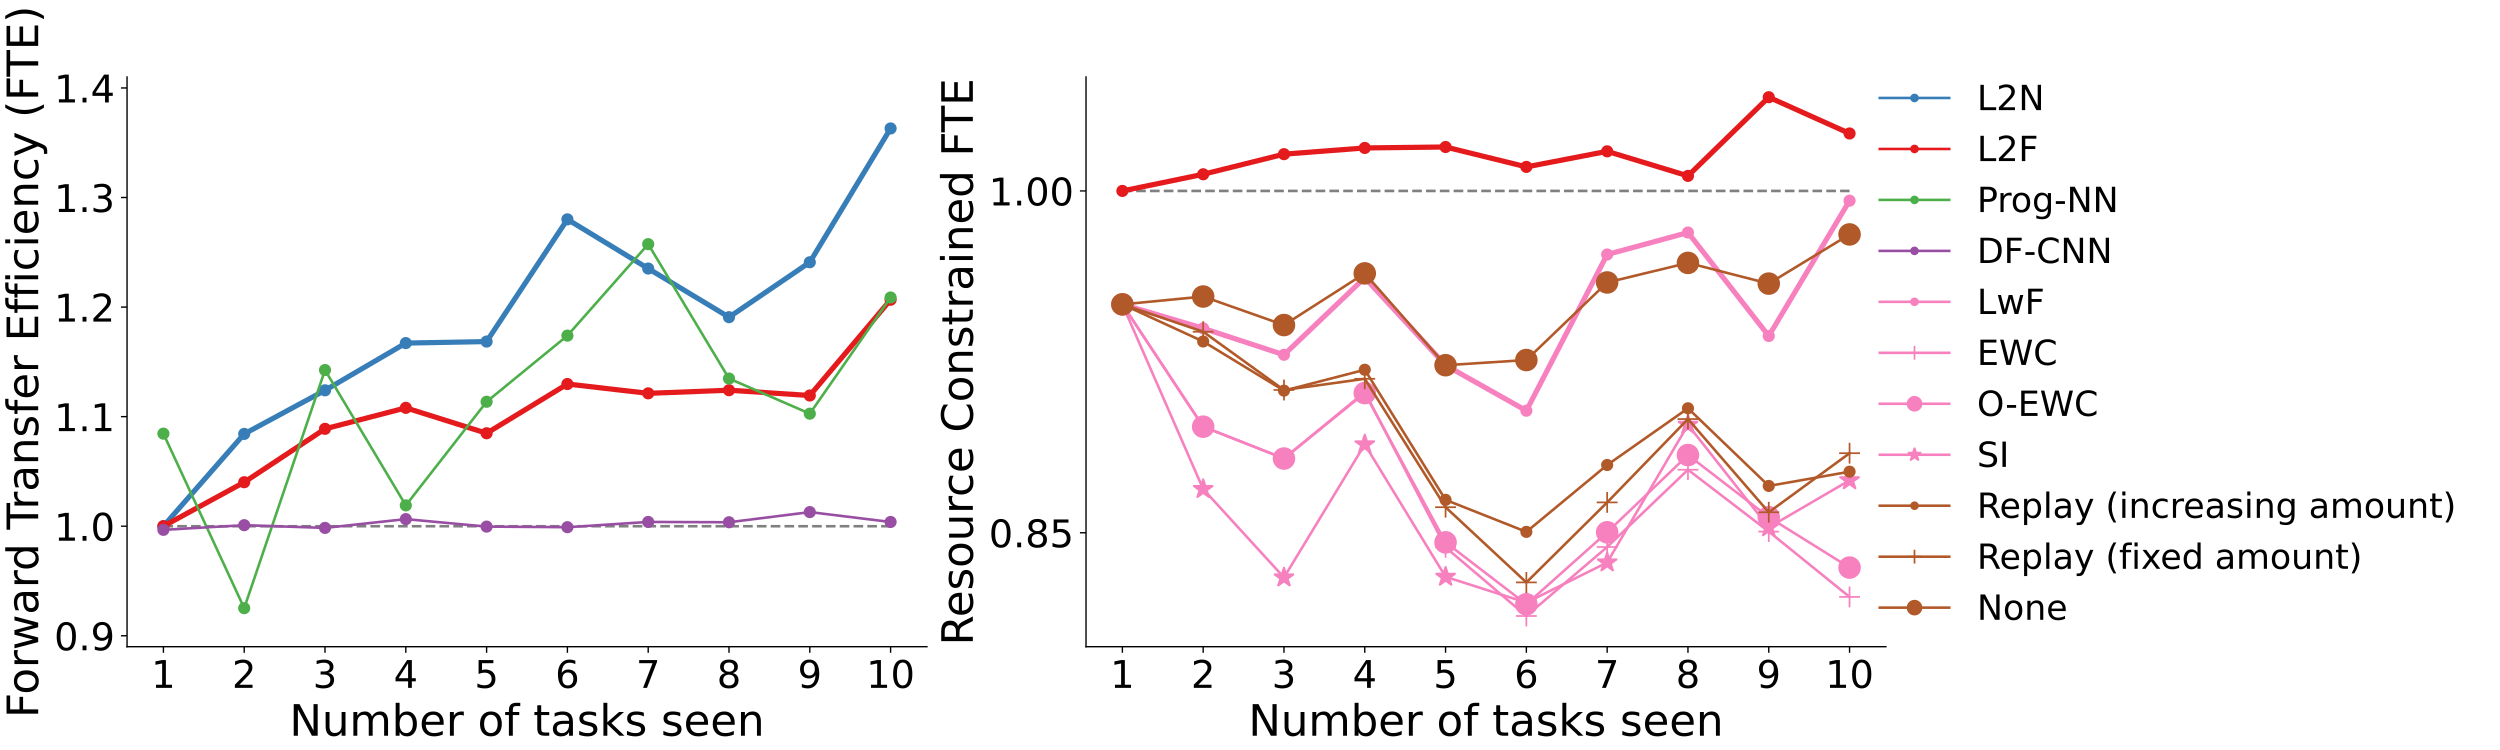 <?xml version="1.0" encoding="utf-8" standalone="no"?>
<!DOCTYPE svg PUBLIC "-//W3C//DTD SVG 1.1//EN"
  "http://www.w3.org/Graphics/SVG/1.1/DTD/svg11.dtd">
<!-- Created with matplotlib (https://matplotlib.org/) -->
<svg height="432pt" version="1.1" viewBox="0 0 1440 432" width="1440pt" xmlns="http://www.w3.org/2000/svg" xmlns:xlink="http://www.w3.org/1999/xlink">
 <defs>
  <style type="text/css">
*{stroke-linecap:butt;stroke-linejoin:round;}
  </style>
 </defs>
 <g id="figure_1">
  <g id="patch_1">
   <path d="M 0 432 
L 1440 432 
L 1440 0 
L 0 0 
z
" style="fill:#ffffff;"/>
  </g>
  <g id="axes_1">
   <g id="patch_2">
    <path d="M 73.182 372.513 
L 533.925 372.513 
L 533.925 44.345 
L 73.182 44.345 
z
" style="fill:#ffffff;"/>
   </g>
   <g id="matplotlib.axis_1">
    <g id="xtick_1">
     <g id="line2d_1">
      <defs>
       <path d="M 0 0 
L 0 3.5 
" id="m01da90740b" style="stroke:#000000;stroke-width:0.8;"/>
      </defs>
      <g>
       <use style="stroke:#000000;stroke-width:0.8;" x="94.125" xlink:href="#m01da90740b" y="372.513"/>
      </g>
     </g>
     <g id="text_1">
      <!-- 1 -->
      <defs>
       <path d="M 12.406 8.297 
L 28.516 8.297 
L 28.516 63.922 
L 10.984 60.406 
L 10.984 69.391 
L 28.422 72.906 
L 38.281 72.906 
L 38.281 8.297 
L 54.391 8.297 
L 54.391 0 
L 12.406 0 
z
" id="DejaVuSans-49"/>
      </defs>
      <g transform="translate(87.127 396.229)scale(0.22 -0.22)">
       <use xlink:href="#DejaVuSans-49"/>
      </g>
     </g>
    </g>
    <g id="xtick_2">
     <g id="line2d_2">
      <g>
       <use style="stroke:#000000;stroke-width:0.8;" x="140.665" xlink:href="#m01da90740b" y="372.513"/>
      </g>
     </g>
     <g id="text_2">
      <!-- 2 -->
      <defs>
       <path d="M 19.188 8.297 
L 53.609 8.297 
L 53.609 0 
L 7.328 0 
L 7.328 8.297 
Q 12.938 14.109 22.625 23.891 
Q 32.328 33.688 34.812 36.531 
Q 39.547 41.844 41.422 45.531 
Q 43.312 49.219 43.312 52.781 
Q 43.312 58.594 39.234 62.25 
Q 35.156 65.922 28.609 65.922 
Q 23.969 65.922 18.812 64.312 
Q 13.672 62.703 7.812 59.422 
L 7.812 69.391 
Q 13.766 71.781 18.938 73 
Q 24.125 74.219 28.422 74.219 
Q 39.75 74.219 46.484 68.547 
Q 53.219 62.891 53.219 53.422 
Q 53.219 48.922 51.531 44.891 
Q 49.859 40.875 45.406 35.406 
Q 44.188 33.984 37.641 27.219 
Q 31.109 20.453 19.188 8.297 
z
" id="DejaVuSans-50"/>
      </defs>
      <g transform="translate(133.666 396.229)scale(0.22 -0.22)">
       <use xlink:href="#DejaVuSans-50"/>
      </g>
     </g>
    </g>
    <g id="xtick_3">
     <g id="line2d_3">
      <g>
       <use style="stroke:#000000;stroke-width:0.8;" x="187.205" xlink:href="#m01da90740b" y="372.513"/>
      </g>
     </g>
     <g id="text_3">
      <!-- 3 -->
      <defs>
       <path d="M 40.578 39.312 
Q 47.656 37.797 51.625 33 
Q 55.609 28.219 55.609 21.188 
Q 55.609 10.406 48.188 4.484 
Q 40.766 -1.422 27.094 -1.422 
Q 22.516 -1.422 17.656 -0.516 
Q 12.797 0.391 7.625 2.203 
L 7.625 11.719 
Q 11.719 9.328 16.594 8.109 
Q 21.484 6.891 26.812 6.891 
Q 36.078 6.891 40.938 10.547 
Q 45.797 14.203 45.797 21.188 
Q 45.797 27.641 41.281 31.266 
Q 36.766 34.906 28.719 34.906 
L 20.219 34.906 
L 20.219 43.016 
L 29.109 43.016 
Q 36.375 43.016 40.234 45.922 
Q 44.094 48.828 44.094 54.297 
Q 44.094 59.906 40.109 62.906 
Q 36.141 65.922 28.719 65.922 
Q 24.656 65.922 20.016 65.031 
Q 15.375 64.156 9.812 62.312 
L 9.812 71.094 
Q 15.438 72.656 20.344 73.438 
Q 25.25 74.219 29.594 74.219 
Q 40.828 74.219 47.359 69.109 
Q 53.906 64.016 53.906 55.328 
Q 53.906 49.266 50.438 45.094 
Q 46.969 40.922 40.578 39.312 
z
" id="DejaVuSans-51"/>
      </defs>
      <g transform="translate(180.206 396.229)scale(0.22 -0.22)">
       <use xlink:href="#DejaVuSans-51"/>
      </g>
     </g>
    </g>
    <g id="xtick_4">
     <g id="line2d_4">
      <g>
       <use style="stroke:#000000;stroke-width:0.8;" x="233.744" xlink:href="#m01da90740b" y="372.513"/>
      </g>
     </g>
     <g id="text_4">
      <!-- 4 -->
      <defs>
       <path d="M 37.797 64.312 
L 12.891 25.391 
L 37.797 25.391 
z
M 35.203 72.906 
L 47.609 72.906 
L 47.609 25.391 
L 58.016 25.391 
L 58.016 17.188 
L 47.609 17.188 
L 47.609 0 
L 37.797 0 
L 37.797 17.188 
L 4.891 17.188 
L 4.891 26.703 
z
" id="DejaVuSans-52"/>
      </defs>
      <g transform="translate(226.745 396.229)scale(0.22 -0.22)">
       <use xlink:href="#DejaVuSans-52"/>
      </g>
     </g>
    </g>
    <g id="xtick_5">
     <g id="line2d_5">
      <g>
       <use style="stroke:#000000;stroke-width:0.8;" x="280.284" xlink:href="#m01da90740b" y="372.513"/>
      </g>
     </g>
     <g id="text_5">
      <!-- 5 -->
      <defs>
       <path d="M 10.797 72.906 
L 49.516 72.906 
L 49.516 64.594 
L 19.828 64.594 
L 19.828 46.734 
Q 21.969 47.469 24.109 47.828 
Q 26.266 48.188 28.422 48.188 
Q 40.625 48.188 47.75 41.5 
Q 54.891 34.812 54.891 23.391 
Q 54.891 11.625 47.562 5.094 
Q 40.234 -1.422 26.906 -1.422 
Q 22.312 -1.422 17.547 -0.641 
Q 12.797 0.141 7.719 1.703 
L 7.719 11.625 
Q 12.109 9.234 16.797 8.062 
Q 21.484 6.891 26.703 6.891 
Q 35.156 6.891 40.078 11.328 
Q 45.016 15.766 45.016 23.391 
Q 45.016 31 40.078 35.438 
Q 35.156 39.891 26.703 39.891 
Q 22.75 39.891 18.812 39.016 
Q 14.891 38.141 10.797 36.281 
z
" id="DejaVuSans-53"/>
      </defs>
      <g transform="translate(273.285 396.229)scale(0.22 -0.22)">
       <use xlink:href="#DejaVuSans-53"/>
      </g>
     </g>
    </g>
    <g id="xtick_6">
     <g id="line2d_6">
      <g>
       <use style="stroke:#000000;stroke-width:0.8;" x="326.823" xlink:href="#m01da90740b" y="372.513"/>
      </g>
     </g>
     <g id="text_6">
      <!-- 6 -->
      <defs>
       <path d="M 33.016 40.375 
Q 26.375 40.375 22.484 35.828 
Q 18.609 31.297 18.609 23.391 
Q 18.609 15.531 22.484 10.953 
Q 26.375 6.391 33.016 6.391 
Q 39.656 6.391 43.531 10.953 
Q 47.406 15.531 47.406 23.391 
Q 47.406 31.297 43.531 35.828 
Q 39.656 40.375 33.016 40.375 
z
M 52.594 71.297 
L 52.594 62.312 
Q 48.875 64.062 45.094 64.984 
Q 41.312 65.922 37.594 65.922 
Q 27.828 65.922 22.672 59.328 
Q 17.531 52.734 16.797 39.406 
Q 19.672 43.656 24.016 45.922 
Q 28.375 48.188 33.594 48.188 
Q 44.578 48.188 50.953 41.516 
Q 57.328 34.859 57.328 23.391 
Q 57.328 12.156 50.688 5.359 
Q 44.047 -1.422 33.016 -1.422 
Q 20.359 -1.422 13.672 8.266 
Q 6.984 17.969 6.984 36.375 
Q 6.984 53.656 15.188 63.938 
Q 23.391 74.219 37.203 74.219 
Q 40.922 74.219 44.703 73.484 
Q 48.484 72.75 52.594 71.297 
z
" id="DejaVuSans-54"/>
      </defs>
      <g transform="translate(319.825 396.229)scale(0.22 -0.22)">
       <use xlink:href="#DejaVuSans-54"/>
      </g>
     </g>
    </g>
    <g id="xtick_7">
     <g id="line2d_7">
      <g>
       <use style="stroke:#000000;stroke-width:0.8;" x="373.363" xlink:href="#m01da90740b" y="372.513"/>
      </g>
     </g>
     <g id="text_7">
      <!-- 7 -->
      <defs>
       <path d="M 8.203 72.906 
L 55.078 72.906 
L 55.078 68.703 
L 28.609 0 
L 18.312 0 
L 43.219 64.594 
L 8.203 64.594 
z
" id="DejaVuSans-55"/>
      </defs>
      <g transform="translate(366.364 396.229)scale(0.22 -0.22)">
       <use xlink:href="#DejaVuSans-55"/>
      </g>
     </g>
    </g>
    <g id="xtick_8">
     <g id="line2d_8">
      <g>
       <use style="stroke:#000000;stroke-width:0.8;" x="419.903" xlink:href="#m01da90740b" y="372.513"/>
      </g>
     </g>
     <g id="text_8">
      <!-- 8 -->
      <defs>
       <path d="M 31.781 34.625 
Q 24.75 34.625 20.719 30.859 
Q 16.703 27.094 16.703 20.516 
Q 16.703 13.922 20.719 10.156 
Q 24.75 6.391 31.781 6.391 
Q 38.812 6.391 42.859 10.172 
Q 46.922 13.969 46.922 20.516 
Q 46.922 27.094 42.891 30.859 
Q 38.875 34.625 31.781 34.625 
z
M 21.922 38.812 
Q 15.578 40.375 12.031 44.719 
Q 8.5 49.078 8.5 55.328 
Q 8.5 64.062 14.719 69.141 
Q 20.953 74.219 31.781 74.219 
Q 42.672 74.219 48.875 69.141 
Q 55.078 64.062 55.078 55.328 
Q 55.078 49.078 51.531 44.719 
Q 48 40.375 41.703 38.812 
Q 48.828 37.156 52.797 32.312 
Q 56.781 27.484 56.781 20.516 
Q 56.781 9.906 50.312 4.234 
Q 43.844 -1.422 31.781 -1.422 
Q 19.734 -1.422 13.25 4.234 
Q 6.781 9.906 6.781 20.516 
Q 6.781 27.484 10.781 32.312 
Q 14.797 37.156 21.922 38.812 
z
M 18.312 54.391 
Q 18.312 48.734 21.844 45.562 
Q 25.391 42.391 31.781 42.391 
Q 38.141 42.391 41.719 45.562 
Q 45.312 48.734 45.312 54.391 
Q 45.312 60.062 41.719 63.234 
Q 38.141 66.406 31.781 66.406 
Q 25.391 66.406 21.844 63.234 
Q 18.312 60.062 18.312 54.391 
z
" id="DejaVuSans-56"/>
      </defs>
      <g transform="translate(412.904 396.229)scale(0.22 -0.22)">
       <use xlink:href="#DejaVuSans-56"/>
      </g>
     </g>
    </g>
    <g id="xtick_9">
     <g id="line2d_9">
      <g>
       <use style="stroke:#000000;stroke-width:0.8;" x="466.442" xlink:href="#m01da90740b" y="372.513"/>
      </g>
     </g>
     <g id="text_9">
      <!-- 9 -->
      <defs>
       <path d="M 10.984 1.516 
L 10.984 10.5 
Q 14.703 8.734 18.5 7.812 
Q 22.312 6.891 25.984 6.891 
Q 35.75 6.891 40.891 13.453 
Q 46.047 20.016 46.781 33.406 
Q 43.953 29.203 39.594 26.953 
Q 35.25 24.703 29.984 24.703 
Q 19.047 24.703 12.672 31.312 
Q 6.297 37.938 6.297 49.422 
Q 6.297 60.641 12.938 67.422 
Q 19.578 74.219 30.609 74.219 
Q 43.266 74.219 49.922 64.516 
Q 56.594 54.828 56.594 36.375 
Q 56.594 19.141 48.406 8.859 
Q 40.234 -1.422 26.422 -1.422 
Q 22.703 -1.422 18.891 -0.688 
Q 15.094 0.047 10.984 1.516 
z
M 30.609 32.422 
Q 37.25 32.422 41.125 36.953 
Q 45.016 41.5 45.016 49.422 
Q 45.016 57.281 41.125 61.844 
Q 37.25 66.406 30.609 66.406 
Q 23.969 66.406 20.094 61.844 
Q 16.219 57.281 16.219 49.422 
Q 16.219 41.5 20.094 36.953 
Q 23.969 32.422 30.609 32.422 
z
" id="DejaVuSans-57"/>
      </defs>
      <g transform="translate(459.443 396.229)scale(0.22 -0.22)">
       <use xlink:href="#DejaVuSans-57"/>
      </g>
     </g>
    </g>
    <g id="xtick_10">
     <g id="line2d_10">
      <g>
       <use style="stroke:#000000;stroke-width:0.8;" x="512.982" xlink:href="#m01da90740b" y="372.513"/>
      </g>
     </g>
     <g id="text_10">
      <!-- 10 -->
      <defs>
       <path d="M 31.781 66.406 
Q 24.172 66.406 20.328 58.906 
Q 16.5 51.422 16.5 36.375 
Q 16.5 21.391 20.328 13.891 
Q 24.172 6.391 31.781 6.391 
Q 39.453 6.391 43.281 13.891 
Q 47.125 21.391 47.125 36.375 
Q 47.125 51.422 43.281 58.906 
Q 39.453 66.406 31.781 66.406 
z
M 31.781 74.219 
Q 44.047 74.219 50.516 64.516 
Q 56.984 54.828 56.984 36.375 
Q 56.984 17.969 50.516 8.266 
Q 44.047 -1.422 31.781 -1.422 
Q 19.531 -1.422 13.062 8.266 
Q 6.594 17.969 6.594 36.375 
Q 6.594 54.828 13.062 64.516 
Q 19.531 74.219 31.781 74.219 
z
" id="DejaVuSans-48"/>
      </defs>
      <g transform="translate(498.984 396.229)scale(0.22 -0.22)">
       <use xlink:href="#DejaVuSans-49"/>
       <use x="63.623" xlink:href="#DejaVuSans-48"/>
      </g>
     </g>
    </g>
    <g id="text_11">
     <!-- Number of tasks seen -->
     <defs>
      <path d="M 9.812 72.906 
L 23.094 72.906 
L 55.422 11.922 
L 55.422 72.906 
L 64.984 72.906 
L 64.984 0 
L 51.703 0 
L 19.391 60.984 
L 19.391 0 
L 9.812 0 
z
" id="DejaVuSans-78"/>
      <path d="M 8.5 21.578 
L 8.5 54.688 
L 17.484 54.688 
L 17.484 21.922 
Q 17.484 14.156 20.5 10.266 
Q 23.531 6.391 29.594 6.391 
Q 36.859 6.391 41.078 11.031 
Q 45.312 15.672 45.312 23.688 
L 45.312 54.688 
L 54.297 54.688 
L 54.297 0 
L 45.312 0 
L 45.312 8.406 
Q 42.047 3.422 37.719 1 
Q 33.406 -1.422 27.688 -1.422 
Q 18.266 -1.422 13.375 4.438 
Q 8.5 10.297 8.5 21.578 
z
M 31.109 56 
z
" id="DejaVuSans-117"/>
      <path d="M 52 44.188 
Q 55.375 50.25 60.062 53.125 
Q 64.75 56 71.094 56 
Q 79.641 56 84.281 50.016 
Q 88.922 44.047 88.922 33.016 
L 88.922 0 
L 79.891 0 
L 79.891 32.719 
Q 79.891 40.578 77.094 44.375 
Q 74.312 48.188 68.609 48.188 
Q 61.625 48.188 57.562 43.547 
Q 53.516 38.922 53.516 30.906 
L 53.516 0 
L 44.484 0 
L 44.484 32.719 
Q 44.484 40.625 41.703 44.406 
Q 38.922 48.188 33.109 48.188 
Q 26.219 48.188 22.156 43.531 
Q 18.109 38.875 18.109 30.906 
L 18.109 0 
L 9.078 0 
L 9.078 54.688 
L 18.109 54.688 
L 18.109 46.188 
Q 21.188 51.219 25.484 53.609 
Q 29.781 56 35.688 56 
Q 41.656 56 45.828 52.969 
Q 50 49.953 52 44.188 
z
" id="DejaVuSans-109"/>
      <path d="M 48.688 27.297 
Q 48.688 37.203 44.609 42.844 
Q 40.531 48.484 33.406 48.484 
Q 26.266 48.484 22.188 42.844 
Q 18.109 37.203 18.109 27.297 
Q 18.109 17.391 22.188 11.75 
Q 26.266 6.109 33.406 6.109 
Q 40.531 6.109 44.609 11.75 
Q 48.688 17.391 48.688 27.297 
z
M 18.109 46.391 
Q 20.953 51.266 25.266 53.625 
Q 29.594 56 35.594 56 
Q 45.562 56 51.781 48.094 
Q 58.016 40.188 58.016 27.297 
Q 58.016 14.406 51.781 6.484 
Q 45.562 -1.422 35.594 -1.422 
Q 29.594 -1.422 25.266 0.953 
Q 20.953 3.328 18.109 8.203 
L 18.109 0 
L 9.078 0 
L 9.078 75.984 
L 18.109 75.984 
z
" id="DejaVuSans-98"/>
      <path d="M 56.203 29.594 
L 56.203 25.203 
L 14.891 25.203 
Q 15.484 15.922 20.484 11.062 
Q 25.484 6.203 34.422 6.203 
Q 39.594 6.203 44.453 7.469 
Q 49.312 8.734 54.109 11.281 
L 54.109 2.781 
Q 49.266 0.734 44.188 -0.344 
Q 39.109 -1.422 33.891 -1.422 
Q 20.797 -1.422 13.156 6.188 
Q 5.516 13.812 5.516 26.812 
Q 5.516 40.234 12.766 48.109 
Q 20.016 56 32.328 56 
Q 43.359 56 49.781 48.891 
Q 56.203 41.797 56.203 29.594 
z
M 47.219 32.234 
Q 47.125 39.594 43.094 43.984 
Q 39.062 48.391 32.422 48.391 
Q 24.906 48.391 20.391 44.141 
Q 15.875 39.891 15.188 32.172 
z
" id="DejaVuSans-101"/>
      <path d="M 41.109 46.297 
Q 39.594 47.172 37.812 47.578 
Q 36.031 48 33.891 48 
Q 26.266 48 22.188 43.047 
Q 18.109 38.094 18.109 28.812 
L 18.109 0 
L 9.078 0 
L 9.078 54.688 
L 18.109 54.688 
L 18.109 46.188 
Q 20.953 51.172 25.484 53.578 
Q 30.031 56 36.531 56 
Q 37.453 56 38.578 55.875 
Q 39.703 55.766 41.062 55.516 
z
" id="DejaVuSans-114"/>
      <path id="DejaVuSans-32"/>
      <path d="M 30.609 48.391 
Q 23.391 48.391 19.188 42.75 
Q 14.984 37.109 14.984 27.297 
Q 14.984 17.484 19.156 11.844 
Q 23.344 6.203 30.609 6.203 
Q 37.797 6.203 41.984 11.859 
Q 46.188 17.531 46.188 27.297 
Q 46.188 37.016 41.984 42.703 
Q 37.797 48.391 30.609 48.391 
z
M 30.609 56 
Q 42.328 56 49.016 48.375 
Q 55.719 40.766 55.719 27.297 
Q 55.719 13.875 49.016 6.219 
Q 42.328 -1.422 30.609 -1.422 
Q 18.844 -1.422 12.172 6.219 
Q 5.516 13.875 5.516 27.297 
Q 5.516 40.766 12.172 48.375 
Q 18.844 56 30.609 56 
z
" id="DejaVuSans-111"/>
      <path d="M 37.109 75.984 
L 37.109 68.5 
L 28.516 68.5 
Q 23.688 68.5 21.797 66.547 
Q 19.922 64.594 19.922 59.516 
L 19.922 54.688 
L 34.719 54.688 
L 34.719 47.703 
L 19.922 47.703 
L 19.922 0 
L 10.891 0 
L 10.891 47.703 
L 2.297 47.703 
L 2.297 54.688 
L 10.891 54.688 
L 10.891 58.5 
Q 10.891 67.625 15.141 71.797 
Q 19.391 75.984 28.609 75.984 
z
" id="DejaVuSans-102"/>
      <path d="M 18.312 70.219 
L 18.312 54.688 
L 36.812 54.688 
L 36.812 47.703 
L 18.312 47.703 
L 18.312 18.016 
Q 18.312 11.328 20.141 9.422 
Q 21.969 7.516 27.594 7.516 
L 36.812 7.516 
L 36.812 0 
L 27.594 0 
Q 17.188 0 13.234 3.875 
Q 9.281 7.766 9.281 18.016 
L 9.281 47.703 
L 2.688 47.703 
L 2.688 54.688 
L 9.281 54.688 
L 9.281 70.219 
z
" id="DejaVuSans-116"/>
      <path d="M 34.281 27.484 
Q 23.391 27.484 19.188 25 
Q 14.984 22.516 14.984 16.5 
Q 14.984 11.719 18.141 8.906 
Q 21.297 6.109 26.703 6.109 
Q 34.188 6.109 38.703 11.406 
Q 43.219 16.703 43.219 25.484 
L 43.219 27.484 
z
M 52.203 31.203 
L 52.203 0 
L 43.219 0 
L 43.219 8.297 
Q 40.141 3.328 35.547 0.953 
Q 30.953 -1.422 24.312 -1.422 
Q 15.922 -1.422 10.953 3.297 
Q 6 8.016 6 15.922 
Q 6 25.141 12.172 29.828 
Q 18.359 34.516 30.609 34.516 
L 43.219 34.516 
L 43.219 35.406 
Q 43.219 41.609 39.141 45 
Q 35.062 48.391 27.688 48.391 
Q 23 48.391 18.547 47.266 
Q 14.109 46.141 10.016 43.891 
L 10.016 52.203 
Q 14.938 54.109 19.578 55.047 
Q 24.219 56 28.609 56 
Q 40.484 56 46.344 49.844 
Q 52.203 43.703 52.203 31.203 
z
" id="DejaVuSans-97"/>
      <path d="M 44.281 53.078 
L 44.281 44.578 
Q 40.484 46.531 36.375 47.5 
Q 32.281 48.484 27.875 48.484 
Q 21.188 48.484 17.844 46.438 
Q 14.5 44.391 14.5 40.281 
Q 14.5 37.156 16.891 35.375 
Q 19.281 33.594 26.516 31.984 
L 29.594 31.297 
Q 39.156 29.25 43.188 25.516 
Q 47.219 21.781 47.219 15.094 
Q 47.219 7.469 41.188 3.016 
Q 35.156 -1.422 24.609 -1.422 
Q 20.219 -1.422 15.453 -0.562 
Q 10.688 0.297 5.422 2 
L 5.422 11.281 
Q 10.406 8.688 15.234 7.391 
Q 20.062 6.109 24.812 6.109 
Q 31.156 6.109 34.562 8.281 
Q 37.984 10.453 37.984 14.406 
Q 37.984 18.062 35.516 20.016 
Q 33.062 21.969 24.703 23.781 
L 21.578 24.516 
Q 13.234 26.266 9.516 29.906 
Q 5.812 33.547 5.812 39.891 
Q 5.812 47.609 11.281 51.797 
Q 16.75 56 26.812 56 
Q 31.781 56 36.172 55.266 
Q 40.578 54.547 44.281 53.078 
z
" id="DejaVuSans-115"/>
      <path d="M 9.078 75.984 
L 18.109 75.984 
L 18.109 31.109 
L 44.922 54.688 
L 56.391 54.688 
L 27.391 29.109 
L 57.625 0 
L 45.906 0 
L 18.109 26.703 
L 18.109 0 
L 9.078 0 
z
" id="DejaVuSans-107"/>
      <path d="M 54.891 33.016 
L 54.891 0 
L 45.906 0 
L 45.906 32.719 
Q 45.906 40.484 42.875 44.328 
Q 39.844 48.188 33.797 48.188 
Q 26.516 48.188 22.312 43.547 
Q 18.109 38.922 18.109 30.906 
L 18.109 0 
L 9.078 0 
L 9.078 54.688 
L 18.109 54.688 
L 18.109 46.188 
Q 21.344 51.125 25.703 53.562 
Q 30.078 56 35.797 56 
Q 45.219 56 50.047 50.172 
Q 54.891 44.344 54.891 33.016 
z
" id="DejaVuSans-110"/>
     </defs>
     <g transform="translate(166.733 423.801)scale(0.25 -0.25)">
      <use xlink:href="#DejaVuSans-78"/>
      <use x="74.805" xlink:href="#DejaVuSans-117"/>
      <use x="138.184" xlink:href="#DejaVuSans-109"/>
      <use x="235.596" xlink:href="#DejaVuSans-98"/>
      <use x="299.072" xlink:href="#DejaVuSans-101"/>
      <use x="360.596" xlink:href="#DejaVuSans-114"/>
      <use x="401.709" xlink:href="#DejaVuSans-32"/>
      <use x="433.496" xlink:href="#DejaVuSans-111"/>
      <use x="494.678" xlink:href="#DejaVuSans-102"/>
      <use x="529.883" xlink:href="#DejaVuSans-32"/>
      <use x="561.67" xlink:href="#DejaVuSans-116"/>
      <use x="600.879" xlink:href="#DejaVuSans-97"/>
      <use x="662.158" xlink:href="#DejaVuSans-115"/>
      <use x="714.258" xlink:href="#DejaVuSans-107"/>
      <use x="772.168" xlink:href="#DejaVuSans-115"/>
      <use x="824.268" xlink:href="#DejaVuSans-32"/>
      <use x="856.055" xlink:href="#DejaVuSans-115"/>
      <use x="908.154" xlink:href="#DejaVuSans-101"/>
      <use x="969.678" xlink:href="#DejaVuSans-101"/>
      <use x="1031.201" xlink:href="#DejaVuSans-110"/>
     </g>
    </g>
   </g>
   <g id="matplotlib.axis_2">
    <g id="ytick_1">
     <g id="line2d_11">
      <defs>
       <path d="M 0 0 
L -3.5 0 
" id="mf588d7013e" style="stroke:#000000;stroke-width:0.8;"/>
      </defs>
      <g>
       <use style="stroke:#000000;stroke-width:0.8;" x="73.182" xlink:href="#mf588d7013e" y="366.202"/>
      </g>
     </g>
     <g id="text_12">
      <!-- 0.9 -->
      <defs>
       <path d="M 10.688 12.406 
L 21 12.406 
L 21 0 
L 10.688 0 
z
" id="DejaVuSans-46"/>
      </defs>
      <g transform="translate(31.196 374.56)scale(0.22 -0.22)">
       <use xlink:href="#DejaVuSans-48"/>
       <use x="63.623" xlink:href="#DejaVuSans-46"/>
       <use x="95.41" xlink:href="#DejaVuSans-57"/>
      </g>
     </g>
    </g>
    <g id="ytick_2">
     <g id="line2d_12">
      <g>
       <use style="stroke:#000000;stroke-width:0.8;" x="73.182" xlink:href="#mf588d7013e" y="303.092"/>
      </g>
     </g>
     <g id="text_13">
      <!-- 1.0 -->
      <g transform="translate(31.196 311.451)scale(0.22 -0.22)">
       <use xlink:href="#DejaVuSans-49"/>
       <use x="63.623" xlink:href="#DejaVuSans-46"/>
       <use x="95.41" xlink:href="#DejaVuSans-48"/>
      </g>
     </g>
    </g>
    <g id="ytick_3">
     <g id="line2d_13">
      <g>
       <use style="stroke:#000000;stroke-width:0.8;" x="73.182" xlink:href="#mf588d7013e" y="239.983"/>
      </g>
     </g>
     <g id="text_14">
      <!-- 1.1 -->
      <g transform="translate(31.196 248.342)scale(0.22 -0.22)">
       <use xlink:href="#DejaVuSans-49"/>
       <use x="63.623" xlink:href="#DejaVuSans-46"/>
       <use x="95.41" xlink:href="#DejaVuSans-49"/>
      </g>
     </g>
    </g>
    <g id="ytick_4">
     <g id="line2d_14">
      <g>
       <use style="stroke:#000000;stroke-width:0.8;" x="73.182" xlink:href="#mf588d7013e" y="176.874"/>
      </g>
     </g>
     <g id="text_15">
      <!-- 1.2 -->
      <g transform="translate(31.196 185.232)scale(0.22 -0.22)">
       <use xlink:href="#DejaVuSans-49"/>
       <use x="63.623" xlink:href="#DejaVuSans-46"/>
       <use x="95.41" xlink:href="#DejaVuSans-50"/>
      </g>
     </g>
    </g>
    <g id="ytick_5">
     <g id="line2d_15">
      <g>
       <use style="stroke:#000000;stroke-width:0.8;" x="73.182" xlink:href="#mf588d7013e" y="113.765"/>
      </g>
     </g>
     <g id="text_16">
      <!-- 1.3 -->
      <g transform="translate(31.196 122.123)scale(0.22 -0.22)">
       <use xlink:href="#DejaVuSans-49"/>
       <use x="63.623" xlink:href="#DejaVuSans-46"/>
       <use x="95.41" xlink:href="#DejaVuSans-51"/>
      </g>
     </g>
    </g>
    <g id="ytick_6">
     <g id="line2d_16">
      <g>
       <use style="stroke:#000000;stroke-width:0.8;" x="73.182" xlink:href="#mf588d7013e" y="50.656"/>
      </g>
     </g>
     <g id="text_17">
      <!-- 1.4 -->
      <g transform="translate(31.196 59.014)scale(0.22 -0.22)">
       <use xlink:href="#DejaVuSans-49"/>
       <use x="63.623" xlink:href="#DejaVuSans-46"/>
       <use x="95.41" xlink:href="#DejaVuSans-52"/>
      </g>
     </g>
    </g>
    <g id="text_18">
     <!-- Forward Transfer Efficiency (FTE) -->
     <defs>
      <path d="M 9.812 72.906 
L 51.703 72.906 
L 51.703 64.594 
L 19.672 64.594 
L 19.672 43.109 
L 48.578 43.109 
L 48.578 34.812 
L 19.672 34.812 
L 19.672 0 
L 9.812 0 
z
" id="DejaVuSans-70"/>
      <path d="M 4.203 54.688 
L 13.188 54.688 
L 24.422 12.016 
L 35.594 54.688 
L 46.188 54.688 
L 57.422 12.016 
L 68.609 54.688 
L 77.594 54.688 
L 63.281 0 
L 52.688 0 
L 40.922 44.828 
L 29.109 0 
L 18.5 0 
z
" id="DejaVuSans-119"/>
      <path d="M 45.406 46.391 
L 45.406 75.984 
L 54.391 75.984 
L 54.391 0 
L 45.406 0 
L 45.406 8.203 
Q 42.578 3.328 38.25 0.953 
Q 33.938 -1.422 27.875 -1.422 
Q 17.969 -1.422 11.734 6.484 
Q 5.516 14.406 5.516 27.297 
Q 5.516 40.188 11.734 48.094 
Q 17.969 56 27.875 56 
Q 33.938 56 38.25 53.625 
Q 42.578 51.266 45.406 46.391 
z
M 14.797 27.297 
Q 14.797 17.391 18.875 11.75 
Q 22.953 6.109 30.078 6.109 
Q 37.203 6.109 41.297 11.75 
Q 45.406 17.391 45.406 27.297 
Q 45.406 37.203 41.297 42.844 
Q 37.203 48.484 30.078 48.484 
Q 22.953 48.484 18.875 42.844 
Q 14.797 37.203 14.797 27.297 
z
" id="DejaVuSans-100"/>
      <path d="M -0.297 72.906 
L 61.375 72.906 
L 61.375 64.594 
L 35.5 64.594 
L 35.5 0 
L 25.594 0 
L 25.594 64.594 
L -0.297 64.594 
z
" id="DejaVuSans-84"/>
      <path d="M 9.812 72.906 
L 55.906 72.906 
L 55.906 64.594 
L 19.672 64.594 
L 19.672 43.016 
L 54.391 43.016 
L 54.391 34.719 
L 19.672 34.719 
L 19.672 8.297 
L 56.781 8.297 
L 56.781 0 
L 9.812 0 
z
" id="DejaVuSans-69"/>
      <path d="M 9.422 54.688 
L 18.406 54.688 
L 18.406 0 
L 9.422 0 
z
M 9.422 75.984 
L 18.406 75.984 
L 18.406 64.594 
L 9.422 64.594 
z
" id="DejaVuSans-105"/>
      <path d="M 48.781 52.594 
L 48.781 44.188 
Q 44.969 46.297 41.141 47.344 
Q 37.312 48.391 33.406 48.391 
Q 24.656 48.391 19.812 42.844 
Q 14.984 37.312 14.984 27.297 
Q 14.984 17.281 19.812 11.734 
Q 24.656 6.203 33.406 6.203 
Q 37.312 6.203 41.141 7.25 
Q 44.969 8.297 48.781 10.406 
L 48.781 2.094 
Q 45.016 0.344 40.984 -0.531 
Q 36.969 -1.422 32.422 -1.422 
Q 20.062 -1.422 12.781 6.344 
Q 5.516 14.109 5.516 27.297 
Q 5.516 40.672 12.859 48.328 
Q 20.219 56 33.016 56 
Q 37.156 56 41.109 55.141 
Q 45.062 54.297 48.781 52.594 
z
" id="DejaVuSans-99"/>
      <path d="M 32.172 -5.078 
Q 28.375 -14.844 24.75 -17.812 
Q 21.141 -20.797 15.094 -20.797 
L 7.906 -20.797 
L 7.906 -13.281 
L 13.188 -13.281 
Q 16.891 -13.281 18.938 -11.516 
Q 21 -9.766 23.484 -3.219 
L 25.094 0.875 
L 2.984 54.688 
L 12.5 54.688 
L 29.594 11.922 
L 46.688 54.688 
L 56.203 54.688 
z
" id="DejaVuSans-121"/>
      <path d="M 31 75.875 
Q 24.469 64.656 21.281 53.656 
Q 18.109 42.672 18.109 31.391 
Q 18.109 20.125 21.312 9.062 
Q 24.516 -2 31 -13.188 
L 23.188 -13.188 
Q 15.875 -1.703 12.234 9.375 
Q 8.594 20.453 8.594 31.391 
Q 8.594 42.281 12.203 53.312 
Q 15.828 64.359 23.188 75.875 
z
" id="DejaVuSans-40"/>
      <path d="M 8.016 75.875 
L 15.828 75.875 
Q 23.141 64.359 26.781 53.312 
Q 30.422 42.281 30.422 31.391 
Q 30.422 20.453 26.781 9.375 
Q 23.141 -1.703 15.828 -13.188 
L 8.016 -13.188 
Q 14.5 -2 17.703 9.062 
Q 20.906 20.125 20.906 31.391 
Q 20.906 42.672 17.703 53.656 
Q 14.5 64.656 8.016 75.875 
z
" id="DejaVuSans-41"/>
     </defs>
     <g transform="translate(21.996 413.522)rotate(-90)scale(0.25 -0.25)">
      <use xlink:href="#DejaVuSans-70"/>
      <use x="53.895" xlink:href="#DejaVuSans-111"/>
      <use x="115.076" xlink:href="#DejaVuSans-114"/>
      <use x="156.189" xlink:href="#DejaVuSans-119"/>
      <use x="237.977" xlink:href="#DejaVuSans-97"/>
      <use x="299.256" xlink:href="#DejaVuSans-114"/>
      <use x="338.619" xlink:href="#DejaVuSans-100"/>
      <use x="402.096" xlink:href="#DejaVuSans-32"/>
      <use x="433.883" xlink:href="#DejaVuSans-84"/>
      <use x="480.217" xlink:href="#DejaVuSans-114"/>
      <use x="521.33" xlink:href="#DejaVuSans-97"/>
      <use x="582.609" xlink:href="#DejaVuSans-110"/>
      <use x="645.988" xlink:href="#DejaVuSans-115"/>
      <use x="698.088" xlink:href="#DejaVuSans-102"/>
      <use x="733.293" xlink:href="#DejaVuSans-101"/>
      <use x="794.816" xlink:href="#DejaVuSans-114"/>
      <use x="835.93" xlink:href="#DejaVuSans-32"/>
      <use x="867.717" xlink:href="#DejaVuSans-69"/>
      <use x="930.9" xlink:href="#DejaVuSans-102"/>
      <use x="966.105" xlink:href="#DejaVuSans-102"/>
      <use x="1001.311" xlink:href="#DejaVuSans-105"/>
      <use x="1029.094" xlink:href="#DejaVuSans-99"/>
      <use x="1084.074" xlink:href="#DejaVuSans-105"/>
      <use x="1111.857" xlink:href="#DejaVuSans-101"/>
      <use x="1173.381" xlink:href="#DejaVuSans-110"/>
      <use x="1236.76" xlink:href="#DejaVuSans-99"/>
      <use x="1291.74" xlink:href="#DejaVuSans-121"/>
      <use x="1350.92" xlink:href="#DejaVuSans-32"/>
      <use x="1382.707" xlink:href="#DejaVuSans-40"/>
      <use x="1421.721" xlink:href="#DejaVuSans-70"/>
      <use x="1477.49" xlink:href="#DejaVuSans-84"/>
      <use x="1538.574" xlink:href="#DejaVuSans-69"/>
      <use x="1601.758" xlink:href="#DejaVuSans-41"/>
     </g>
    </g>
   </g>
   <g id="LineCollection_1">
    <path clip-path="url(#p98deaa648d)" d="M 94.125 303.092 
L 512.982 303.092 
" style="fill:none;stroke:#808080;stroke-dasharray:5.55,2.4;stroke-dashoffset:0;stroke-width:1.5;"/>
   </g>
   <g id="line2d_17">
    <path clip-path="url(#p98deaa648d)" d="M 94.125 303.092 
L 140.665 249.93 
L 187.205 224.823 
L 233.744 197.618 
L 280.284 196.739 
L 326.823 126.354 
L 373.363 154.681 
L 419.903 182.703 
L 466.442 151.057 
L 512.982 73.977 
" style="fill:none;stroke:#377eb8;stroke-linecap:square;stroke-width:3;"/>
    <defs>
     <path d="M 0 3 
C 0.796 3 1.559 2.684 2.121 2.121 
C 2.684 1.559 3 0.796 3 0 
C 3 -0.796 2.684 -1.559 2.121 -2.121 
C 1.559 -2.684 0.796 -3 0 -3 
C -0.796 -3 -1.559 -2.684 -2.121 -2.121 
C -2.684 -1.559 -3 -0.796 -3 0 
C -3 0.796 -2.684 1.559 -2.121 2.121 
C -1.559 2.684 -0.796 3 0 3 
z
" id="mfe03e98aae" style="stroke:#377eb8;"/>
    </defs>
    <g clip-path="url(#p98deaa648d)">
     <use style="fill:#377eb8;stroke:#377eb8;" x="94.125" xlink:href="#mfe03e98aae" y="303.092"/>
     <use style="fill:#377eb8;stroke:#377eb8;" x="140.665" xlink:href="#mfe03e98aae" y="249.93"/>
     <use style="fill:#377eb8;stroke:#377eb8;" x="187.205" xlink:href="#mfe03e98aae" y="224.823"/>
     <use style="fill:#377eb8;stroke:#377eb8;" x="233.744" xlink:href="#mfe03e98aae" y="197.618"/>
     <use style="fill:#377eb8;stroke:#377eb8;" x="280.284" xlink:href="#mfe03e98aae" y="196.739"/>
     <use style="fill:#377eb8;stroke:#377eb8;" x="326.823" xlink:href="#mfe03e98aae" y="126.354"/>
     <use style="fill:#377eb8;stroke:#377eb8;" x="373.363" xlink:href="#mfe03e98aae" y="154.681"/>
     <use style="fill:#377eb8;stroke:#377eb8;" x="419.903" xlink:href="#mfe03e98aae" y="182.703"/>
     <use style="fill:#377eb8;stroke:#377eb8;" x="466.442" xlink:href="#mfe03e98aae" y="151.057"/>
     <use style="fill:#377eb8;stroke:#377eb8;" x="512.982" xlink:href="#mfe03e98aae" y="73.977"/>
    </g>
   </g>
   <g id="line2d_18">
    <path clip-path="url(#p98deaa648d)" d="M 94.125 303.092 
L 140.665 277.757 
L 187.205 247.009 
L 233.744 234.921 
L 280.284 249.556 
L 326.823 221.2 
L 373.363 226.563 
L 419.903 224.765 
L 466.442 227.81 
L 512.982 172.642 
" style="fill:none;stroke:#e41a1c;stroke-linecap:square;stroke-width:3;"/>
    <defs>
     <path d="M 0 3 
C 0.796 3 1.559 2.684 2.121 2.121 
C 2.684 1.559 3 0.796 3 0 
C 3 -0.796 2.684 -1.559 2.121 -2.121 
C 1.559 -2.684 0.796 -3 0 -3 
C -0.796 -3 -1.559 -2.684 -2.121 -2.121 
C -2.684 -1.559 -3 -0.796 -3 0 
C -3 0.796 -2.684 1.559 -2.121 2.121 
C -1.559 2.684 -0.796 3 0 3 
z
" id="m49387296e7" style="stroke:#e41a1c;"/>
    </defs>
    <g clip-path="url(#p98deaa648d)">
     <use style="fill:#e41a1c;stroke:#e41a1c;" x="94.125" xlink:href="#m49387296e7" y="303.092"/>
     <use style="fill:#e41a1c;stroke:#e41a1c;" x="140.665" xlink:href="#m49387296e7" y="277.757"/>
     <use style="fill:#e41a1c;stroke:#e41a1c;" x="187.205" xlink:href="#m49387296e7" y="247.009"/>
     <use style="fill:#e41a1c;stroke:#e41a1c;" x="233.744" xlink:href="#m49387296e7" y="234.921"/>
     <use style="fill:#e41a1c;stroke:#e41a1c;" x="280.284" xlink:href="#m49387296e7" y="249.556"/>
     <use style="fill:#e41a1c;stroke:#e41a1c;" x="326.823" xlink:href="#m49387296e7" y="221.2"/>
     <use style="fill:#e41a1c;stroke:#e41a1c;" x="373.363" xlink:href="#m49387296e7" y="226.563"/>
     <use style="fill:#e41a1c;stroke:#e41a1c;" x="419.903" xlink:href="#m49387296e7" y="224.765"/>
     <use style="fill:#e41a1c;stroke:#e41a1c;" x="466.442" xlink:href="#m49387296e7" y="227.81"/>
     <use style="fill:#e41a1c;stroke:#e41a1c;" x="512.982" xlink:href="#m49387296e7" y="172.642"/>
    </g>
   </g>
   <g id="line2d_19">
    <path clip-path="url(#p98deaa648d)" d="M 94.125 249.775 
L 140.665 350.305 
L 187.205 213.148 
L 233.744 291.103 
L 280.284 231.409 
L 326.823 193.318 
L 373.363 140.631 
L 419.903 218.044 
L 466.442 238.277 
L 512.982 171.353 
" style="fill:none;stroke:#4daf4a;stroke-linecap:square;stroke-width:1.5;"/>
    <defs>
     <path d="M 0 3 
C 0.796 3 1.559 2.684 2.121 2.121 
C 2.684 1.559 3 0.796 3 0 
C 3 -0.796 2.684 -1.559 2.121 -2.121 
C 1.559 -2.684 0.796 -3 0 -3 
C -0.796 -3 -1.559 -2.684 -2.121 -2.121 
C -2.684 -1.559 -3 -0.796 -3 0 
C -3 0.796 -2.684 1.559 -2.121 2.121 
C -1.559 2.684 -0.796 3 0 3 
z
" id="mc5df122e1e" style="stroke:#4daf4a;"/>
    </defs>
    <g clip-path="url(#p98deaa648d)">
     <use style="fill:#4daf4a;stroke:#4daf4a;" x="94.125" xlink:href="#mc5df122e1e" y="249.775"/>
     <use style="fill:#4daf4a;stroke:#4daf4a;" x="140.665" xlink:href="#mc5df122e1e" y="350.305"/>
     <use style="fill:#4daf4a;stroke:#4daf4a;" x="187.205" xlink:href="#mc5df122e1e" y="213.148"/>
     <use style="fill:#4daf4a;stroke:#4daf4a;" x="233.744" xlink:href="#mc5df122e1e" y="291.103"/>
     <use style="fill:#4daf4a;stroke:#4daf4a;" x="280.284" xlink:href="#mc5df122e1e" y="231.409"/>
     <use style="fill:#4daf4a;stroke:#4daf4a;" x="326.823" xlink:href="#mc5df122e1e" y="193.318"/>
     <use style="fill:#4daf4a;stroke:#4daf4a;" x="373.363" xlink:href="#mc5df122e1e" y="140.631"/>
     <use style="fill:#4daf4a;stroke:#4daf4a;" x="419.903" xlink:href="#mc5df122e1e" y="218.044"/>
     <use style="fill:#4daf4a;stroke:#4daf4a;" x="466.442" xlink:href="#mc5df122e1e" y="238.277"/>
     <use style="fill:#4daf4a;stroke:#4daf4a;" x="512.982" xlink:href="#mc5df122e1e" y="171.353"/>
    </g>
   </g>
   <g id="line2d_20">
    <path clip-path="url(#p98deaa648d)" d="M 94.125 305.185 
L 140.665 302.502 
L 187.205 304.075 
L 233.744 299.009 
L 280.284 303.327 
L 326.823 303.664 
L 373.363 300.634 
L 419.903 300.817 
L 466.442 294.966 
L 512.982 300.661 
" style="fill:none;stroke:#984ea3;stroke-linecap:square;stroke-width:1.5;"/>
    <defs>
     <path d="M 0 3 
C 0.796 3 1.559 2.684 2.121 2.121 
C 2.684 1.559 3 0.796 3 0 
C 3 -0.796 2.684 -1.559 2.121 -2.121 
C 1.559 -2.684 0.796 -3 0 -3 
C -0.796 -3 -1.559 -2.684 -2.121 -2.121 
C -2.684 -1.559 -3 -0.796 -3 0 
C -3 0.796 -2.684 1.559 -2.121 2.121 
C -1.559 2.684 -0.796 3 0 3 
z
" id="m7f82136734" style="stroke:#984ea3;"/>
    </defs>
    <g clip-path="url(#p98deaa648d)">
     <use style="fill:#984ea3;stroke:#984ea3;" x="94.125" xlink:href="#m7f82136734" y="305.185"/>
     <use style="fill:#984ea3;stroke:#984ea3;" x="140.665" xlink:href="#m7f82136734" y="302.502"/>
     <use style="fill:#984ea3;stroke:#984ea3;" x="187.205" xlink:href="#m7f82136734" y="304.075"/>
     <use style="fill:#984ea3;stroke:#984ea3;" x="233.744" xlink:href="#m7f82136734" y="299.009"/>
     <use style="fill:#984ea3;stroke:#984ea3;" x="280.284" xlink:href="#m7f82136734" y="303.327"/>
     <use style="fill:#984ea3;stroke:#984ea3;" x="326.823" xlink:href="#m7f82136734" y="303.664"/>
     <use style="fill:#984ea3;stroke:#984ea3;" x="373.363" xlink:href="#m7f82136734" y="300.634"/>
     <use style="fill:#984ea3;stroke:#984ea3;" x="419.903" xlink:href="#m7f82136734" y="300.817"/>
     <use style="fill:#984ea3;stroke:#984ea3;" x="466.442" xlink:href="#m7f82136734" y="294.966"/>
     <use style="fill:#984ea3;stroke:#984ea3;" x="512.982" xlink:href="#m7f82136734" y="300.661"/>
    </g>
   </g>
   <g id="patch_3">
    <path d="M 73.182 372.513 
L 73.182 44.345 
" style="fill:none;stroke:#000000;stroke-linecap:square;stroke-linejoin:miter;stroke-width:0.8;"/>
   </g>
   <g id="patch_4">
    <path d="M 73.182 372.513 
L 533.925 372.513 
" style="fill:none;stroke:#000000;stroke-linecap:square;stroke-linejoin:miter;stroke-width:0.8;"/>
   </g>
  </g>
  <g id="axes_2">
   <g id="patch_5">
    <path d="M 625.545 372.513 
L 1086.287 372.513 
L 1086.287 44.345 
L 625.545 44.345 
z
" style="fill:#ffffff;"/>
   </g>
   <g id="matplotlib.axis_3">
    <g id="xtick_11">
     <g id="line2d_21">
      <g>
       <use style="stroke:#000000;stroke-width:0.8;" x="646.488" xlink:href="#m01da90740b" y="372.513"/>
      </g>
     </g>
     <g id="text_19">
      <!-- 1 -->
      <g transform="translate(639.489 396.229)scale(0.22 -0.22)">
       <use xlink:href="#DejaVuSans-49"/>
      </g>
     </g>
    </g>
    <g id="xtick_12">
     <g id="line2d_22">
      <g>
       <use style="stroke:#000000;stroke-width:0.8;" x="693.027" xlink:href="#m01da90740b" y="372.513"/>
      </g>
     </g>
     <g id="text_20">
      <!-- 2 -->
      <g transform="translate(686.029 396.229)scale(0.22 -0.22)">
       <use xlink:href="#DejaVuSans-50"/>
      </g>
     </g>
    </g>
    <g id="xtick_13">
     <g id="line2d_23">
      <g>
       <use style="stroke:#000000;stroke-width:0.8;" x="739.567" xlink:href="#m01da90740b" y="372.513"/>
      </g>
     </g>
     <g id="text_21">
      <!-- 3 -->
      <g transform="translate(732.568 396.229)scale(0.22 -0.22)">
       <use xlink:href="#DejaVuSans-51"/>
      </g>
     </g>
    </g>
    <g id="xtick_14">
     <g id="line2d_24">
      <g>
       <use style="stroke:#000000;stroke-width:0.8;" x="786.107" xlink:href="#m01da90740b" y="372.513"/>
      </g>
     </g>
     <g id="text_22">
      <!-- 4 -->
      <g transform="translate(779.108 396.229)scale(0.22 -0.22)">
       <use xlink:href="#DejaVuSans-52"/>
      </g>
     </g>
    </g>
    <g id="xtick_15">
     <g id="line2d_25">
      <g>
       <use style="stroke:#000000;stroke-width:0.8;" x="832.646" xlink:href="#m01da90740b" y="372.513"/>
      </g>
     </g>
     <g id="text_23">
      <!-- 5 -->
      <g transform="translate(825.647 396.229)scale(0.22 -0.22)">
       <use xlink:href="#DejaVuSans-53"/>
      </g>
     </g>
    </g>
    <g id="xtick_16">
     <g id="line2d_26">
      <g>
       <use style="stroke:#000000;stroke-width:0.8;" x="879.186" xlink:href="#m01da90740b" y="372.513"/>
      </g>
     </g>
     <g id="text_24">
      <!-- 6 -->
      <g transform="translate(872.187 396.229)scale(0.22 -0.22)">
       <use xlink:href="#DejaVuSans-54"/>
      </g>
     </g>
    </g>
    <g id="xtick_17">
     <g id="line2d_27">
      <g>
       <use style="stroke:#000000;stroke-width:0.8;" x="925.725" xlink:href="#m01da90740b" y="372.513"/>
      </g>
     </g>
     <g id="text_25">
      <!-- 7 -->
      <g transform="translate(918.727 396.229)scale(0.22 -0.22)">
       <use xlink:href="#DejaVuSans-55"/>
      </g>
     </g>
    </g>
    <g id="xtick_18">
     <g id="line2d_28">
      <g>
       <use style="stroke:#000000;stroke-width:0.8;" x="972.265" xlink:href="#m01da90740b" y="372.513"/>
      </g>
     </g>
     <g id="text_26">
      <!-- 8 -->
      <g transform="translate(965.266 396.229)scale(0.22 -0.22)">
       <use xlink:href="#DejaVuSans-56"/>
      </g>
     </g>
    </g>
    <g id="xtick_19">
     <g id="line2d_29">
      <g>
       <use style="stroke:#000000;stroke-width:0.8;" x="1018.805" xlink:href="#m01da90740b" y="372.513"/>
      </g>
     </g>
     <g id="text_27">
      <!-- 9 -->
      <g transform="translate(1011.806 396.229)scale(0.22 -0.22)">
       <use xlink:href="#DejaVuSans-57"/>
      </g>
     </g>
    </g>
    <g id="xtick_20">
     <g id="line2d_30">
      <g>
       <use style="stroke:#000000;stroke-width:0.8;" x="1065.344" xlink:href="#m01da90740b" y="372.513"/>
      </g>
     </g>
     <g id="text_28">
      <!-- 10 -->
      <g transform="translate(1051.347 396.229)scale(0.22 -0.22)">
       <use xlink:href="#DejaVuSans-49"/>
       <use x="63.623" xlink:href="#DejaVuSans-48"/>
      </g>
     </g>
    </g>
    <g id="text_29">
     <!-- Number of tasks seen -->
     <g transform="translate(719.096 423.801)scale(0.25 -0.25)">
      <use xlink:href="#DejaVuSans-78"/>
      <use x="74.805" xlink:href="#DejaVuSans-117"/>
      <use x="138.184" xlink:href="#DejaVuSans-109"/>
      <use x="235.596" xlink:href="#DejaVuSans-98"/>
      <use x="299.072" xlink:href="#DejaVuSans-101"/>
      <use x="360.596" xlink:href="#DejaVuSans-114"/>
      <use x="401.709" xlink:href="#DejaVuSans-32"/>
      <use x="433.496" xlink:href="#DejaVuSans-111"/>
      <use x="494.678" xlink:href="#DejaVuSans-102"/>
      <use x="529.883" xlink:href="#DejaVuSans-32"/>
      <use x="561.67" xlink:href="#DejaVuSans-116"/>
      <use x="600.879" xlink:href="#DejaVuSans-97"/>
      <use x="662.158" xlink:href="#DejaVuSans-115"/>
      <use x="714.258" xlink:href="#DejaVuSans-107"/>
      <use x="772.168" xlink:href="#DejaVuSans-115"/>
      <use x="824.268" xlink:href="#DejaVuSans-32"/>
      <use x="856.055" xlink:href="#DejaVuSans-115"/>
      <use x="908.154" xlink:href="#DejaVuSans-101"/>
      <use x="969.678" xlink:href="#DejaVuSans-101"/>
      <use x="1031.201" xlink:href="#DejaVuSans-110"/>
     </g>
    </g>
   </g>
   <g id="matplotlib.axis_4">
    <g id="ytick_7">
     <g id="line2d_31">
      <g>
       <use style="stroke:#000000;stroke-width:0.8;" x="625.545" xlink:href="#mf588d7013e" y="306.879"/>
      </g>
     </g>
     <g id="text_30">
      <!-- 0.85 -->
      <g transform="translate(569.56 315.237)scale(0.22 -0.22)">
       <use xlink:href="#DejaVuSans-48"/>
       <use x="63.623" xlink:href="#DejaVuSans-46"/>
       <use x="95.41" xlink:href="#DejaVuSans-56"/>
       <use x="159.033" xlink:href="#DejaVuSans-53"/>
      </g>
     </g>
    </g>
    <g id="ytick_8">
     <g id="line2d_32">
      <g>
       <use style="stroke:#000000;stroke-width:0.8;" x="625.545" xlink:href="#mf588d7013e" y="109.978"/>
      </g>
     </g>
     <g id="text_31">
      <!-- 1.00 -->
      <g transform="translate(569.56 118.337)scale(0.22 -0.22)">
       <use xlink:href="#DejaVuSans-49"/>
       <use x="63.623" xlink:href="#DejaVuSans-46"/>
       <use x="95.41" xlink:href="#DejaVuSans-48"/>
       <use x="159.033" xlink:href="#DejaVuSans-48"/>
      </g>
     </g>
    </g>
    <g id="text_32">
     <!-- Resource Constrained FTE -->
     <defs>
      <path d="M 44.391 34.188 
Q 47.562 33.109 50.562 29.594 
Q 53.562 26.078 56.594 19.922 
L 66.609 0 
L 56 0 
L 46.688 18.703 
Q 43.062 26.031 39.672 28.422 
Q 36.281 30.812 30.422 30.812 
L 19.672 30.812 
L 19.672 0 
L 9.812 0 
L 9.812 72.906 
L 32.078 72.906 
Q 44.578 72.906 50.734 67.672 
Q 56.891 62.453 56.891 51.906 
Q 56.891 45.016 53.688 40.469 
Q 50.484 35.938 44.391 34.188 
z
M 19.672 64.797 
L 19.672 38.922 
L 32.078 38.922 
Q 39.203 38.922 42.844 42.219 
Q 46.484 45.516 46.484 51.906 
Q 46.484 58.297 42.844 61.547 
Q 39.203 64.797 32.078 64.797 
z
" id="DejaVuSans-82"/>
      <path d="M 64.406 67.281 
L 64.406 56.891 
Q 59.422 61.531 53.781 63.812 
Q 48.141 66.109 41.797 66.109 
Q 29.297 66.109 22.656 58.469 
Q 16.016 50.828 16.016 36.375 
Q 16.016 21.969 22.656 14.328 
Q 29.297 6.688 41.797 6.688 
Q 48.141 6.688 53.781 8.984 
Q 59.422 11.281 64.406 15.922 
L 64.406 5.609 
Q 59.234 2.094 53.438 0.328 
Q 47.656 -1.422 41.219 -1.422 
Q 24.656 -1.422 15.125 8.703 
Q 5.609 18.844 5.609 36.375 
Q 5.609 53.953 15.125 64.078 
Q 24.656 74.219 41.219 74.219 
Q 47.75 74.219 53.531 72.484 
Q 59.328 70.75 64.406 67.281 
z
" id="DejaVuSans-67"/>
     </defs>
     <g transform="translate(560.361 371.727)rotate(-90)scale(0.25 -0.25)">
      <use xlink:href="#DejaVuSans-82"/>
      <use x="64.982" xlink:href="#DejaVuSans-101"/>
      <use x="126.506" xlink:href="#DejaVuSans-115"/>
      <use x="178.605" xlink:href="#DejaVuSans-111"/>
      <use x="239.787" xlink:href="#DejaVuSans-117"/>
      <use x="303.166" xlink:href="#DejaVuSans-114"/>
      <use x="342.029" xlink:href="#DejaVuSans-99"/>
      <use x="397.01" xlink:href="#DejaVuSans-101"/>
      <use x="458.533" xlink:href="#DejaVuSans-32"/>
      <use x="490.32" xlink:href="#DejaVuSans-67"/>
      <use x="560.145" xlink:href="#DejaVuSans-111"/>
      <use x="621.326" xlink:href="#DejaVuSans-110"/>
      <use x="684.705" xlink:href="#DejaVuSans-115"/>
      <use x="736.805" xlink:href="#DejaVuSans-116"/>
      <use x="776.014" xlink:href="#DejaVuSans-114"/>
      <use x="817.127" xlink:href="#DejaVuSans-97"/>
      <use x="878.406" xlink:href="#DejaVuSans-105"/>
      <use x="906.189" xlink:href="#DejaVuSans-110"/>
      <use x="969.568" xlink:href="#DejaVuSans-101"/>
      <use x="1031.092" xlink:href="#DejaVuSans-100"/>
      <use x="1094.568" xlink:href="#DejaVuSans-32"/>
      <use x="1126.355" xlink:href="#DejaVuSans-70"/>
      <use x="1182.125" xlink:href="#DejaVuSans-84"/>
      <use x="1243.209" xlink:href="#DejaVuSans-69"/>
     </g>
    </g>
   </g>
   <g id="LineCollection_2">
    <path clip-path="url(#pdd626a06bf)" d="M 646.488 109.978 
L 1065.344 109.978 
" style="fill:none;stroke:#808080;stroke-dasharray:5.55,2.4;stroke-dashoffset:0;stroke-width:1.5;"/>
   </g>
   <g id="line2d_33">
    <path clip-path="url(#pdd626a06bf)" d="M 646.488 109.978 
L 693.027 100.389 
L 739.567 88.798 
L 786.107 85.212 
L 832.646 84.67 
L 879.186 96.134 
L 925.725 87.169 
L 972.265 101.318 
L 1018.805 55.994 
L 1065.344 76.88 
" style="fill:none;stroke:#e41a1c;stroke-linecap:square;stroke-width:3;"/>
    <g clip-path="url(#pdd626a06bf)">
     <use style="fill:#e41a1c;stroke:#e41a1c;" x="646.488" xlink:href="#m49387296e7" y="109.978"/>
     <use style="fill:#e41a1c;stroke:#e41a1c;" x="693.027" xlink:href="#m49387296e7" y="100.389"/>
     <use style="fill:#e41a1c;stroke:#e41a1c;" x="739.567" xlink:href="#m49387296e7" y="88.798"/>
     <use style="fill:#e41a1c;stroke:#e41a1c;" x="786.107" xlink:href="#m49387296e7" y="85.212"/>
     <use style="fill:#e41a1c;stroke:#e41a1c;" x="832.646" xlink:href="#m49387296e7" y="84.67"/>
     <use style="fill:#e41a1c;stroke:#e41a1c;" x="879.186" xlink:href="#m49387296e7" y="96.134"/>
     <use style="fill:#e41a1c;stroke:#e41a1c;" x="925.725" xlink:href="#m49387296e7" y="87.169"/>
     <use style="fill:#e41a1c;stroke:#e41a1c;" x="972.265" xlink:href="#m49387296e7" y="101.318"/>
     <use style="fill:#e41a1c;stroke:#e41a1c;" x="1018.805" xlink:href="#m49387296e7" y="55.994"/>
     <use style="fill:#e41a1c;stroke:#e41a1c;" x="1065.344" xlink:href="#m49387296e7" y="76.88"/>
    </g>
   </g>
   <g id="line2d_34">
    <path clip-path="url(#pdd626a06bf)" d="M 646.488 175.311 
L 693.027 189.111 
L 739.567 204.365 
L 786.107 159.965 
L 832.646 210.399 
L 879.186 236.572 
L 925.725 146.591 
L 972.265 133.929 
L 1018.805 193.532 
L 1065.344 115.592 
" style="fill:none;stroke:#f781bf;stroke-linecap:square;stroke-width:3;"/>
    <defs>
     <path d="M 0 3 
C 0.796 3 1.559 2.684 2.121 2.121 
C 2.684 1.559 3 0.796 3 0 
C 3 -0.796 2.684 -1.559 2.121 -2.121 
C 1.559 -2.684 0.796 -3 0 -3 
C -0.796 -3 -1.559 -2.684 -2.121 -2.121 
C -2.684 -1.559 -3 -0.796 -3 0 
C -3 0.796 -2.684 1.559 -2.121 2.121 
C -1.559 2.684 -0.796 3 0 3 
z
" id="m85fd33f7c2" style="stroke:#f781bf;"/>
    </defs>
    <g clip-path="url(#pdd626a06bf)">
     <use style="fill:#f781bf;stroke:#f781bf;" x="646.488" xlink:href="#m85fd33f7c2" y="175.311"/>
     <use style="fill:#f781bf;stroke:#f781bf;" x="693.027" xlink:href="#m85fd33f7c2" y="189.111"/>
     <use style="fill:#f781bf;stroke:#f781bf;" x="739.567" xlink:href="#m85fd33f7c2" y="204.365"/>
     <use style="fill:#f781bf;stroke:#f781bf;" x="786.107" xlink:href="#m85fd33f7c2" y="159.965"/>
     <use style="fill:#f781bf;stroke:#f781bf;" x="832.646" xlink:href="#m85fd33f7c2" y="210.399"/>
     <use style="fill:#f781bf;stroke:#f781bf;" x="879.186" xlink:href="#m85fd33f7c2" y="236.572"/>
     <use style="fill:#f781bf;stroke:#f781bf;" x="925.725" xlink:href="#m85fd33f7c2" y="146.591"/>
     <use style="fill:#f781bf;stroke:#f781bf;" x="972.265" xlink:href="#m85fd33f7c2" y="133.929"/>
     <use style="fill:#f781bf;stroke:#f781bf;" x="1018.805" xlink:href="#m85fd33f7c2" y="193.532"/>
     <use style="fill:#f781bf;stroke:#f781bf;" x="1065.344" xlink:href="#m85fd33f7c2" y="115.592"/>
    </g>
   </g>
   <g id="line2d_35">
    <path clip-path="url(#pdd626a06bf)" d="M 646.488 175.311 
L 693.027 245.774 
L 739.567 264.085 
L 786.107 225.835 
L 832.646 315.269 
L 879.186 354.812 
L 925.725 315.063 
L 972.265 270.563 
L 1018.805 306.188 
L 1065.344 343.834 
" style="fill:none;stroke:#f781bf;stroke-linecap:square;stroke-width:1.5;"/>
    <defs>
     <path d="M -6 0 
L 6 0 
M 0 6 
L 0 -6 
" id="m2f68eb7953" style="stroke:#f781bf;"/>
    </defs>
    <g clip-path="url(#pdd626a06bf)">
     <use style="fill:#f781bf;stroke:#f781bf;" x="646.488" xlink:href="#m2f68eb7953" y="175.311"/>
     <use style="fill:#f781bf;stroke:#f781bf;" x="693.027" xlink:href="#m2f68eb7953" y="245.774"/>
     <use style="fill:#f781bf;stroke:#f781bf;" x="739.567" xlink:href="#m2f68eb7953" y="264.085"/>
     <use style="fill:#f781bf;stroke:#f781bf;" x="786.107" xlink:href="#m2f68eb7953" y="225.835"/>
     <use style="fill:#f781bf;stroke:#f781bf;" x="832.646" xlink:href="#m2f68eb7953" y="315.269"/>
     <use style="fill:#f781bf;stroke:#f781bf;" x="879.186" xlink:href="#m2f68eb7953" y="354.812"/>
     <use style="fill:#f781bf;stroke:#f781bf;" x="925.725" xlink:href="#m2f68eb7953" y="315.063"/>
     <use style="fill:#f781bf;stroke:#f781bf;" x="972.265" xlink:href="#m2f68eb7953" y="270.563"/>
     <use style="fill:#f781bf;stroke:#f781bf;" x="1018.805" xlink:href="#m2f68eb7953" y="306.188"/>
     <use style="fill:#f781bf;stroke:#f781bf;" x="1065.344" xlink:href="#m2f68eb7953" y="343.834"/>
    </g>
   </g>
   <g id="line2d_36">
    <path clip-path="url(#pdd626a06bf)" d="M 646.488 175.311 
L 693.027 245.774 
L 739.567 264.116 
L 786.107 226.411 
L 832.646 312.387 
L 879.186 348.07 
L 925.725 306.598 
L 972.265 262.105 
L 1018.805 297.898 
L 1065.344 326.927 
" style="fill:none;stroke:#f781bf;stroke-linecap:square;stroke-width:1.5;"/>
    <defs>
     <path d="M 0 6 
C 1.591 6 3.117 5.368 4.243 4.243 
C 5.368 3.117 6 1.591 6 0 
C 6 -1.591 5.368 -3.117 4.243 -4.243 
C 3.117 -5.368 1.591 -6 0 -6 
C -1.591 -6 -3.117 -5.368 -4.243 -4.243 
C -5.368 -3.117 -6 -1.591 -6 0 
C -6 1.591 -5.368 3.117 -4.243 4.243 
C -3.117 5.368 -1.591 6 0 6 
z
" id="m6836e7d099" style="stroke:#f781bf;"/>
    </defs>
    <g clip-path="url(#pdd626a06bf)">
     <use style="fill:#f781bf;stroke:#f781bf;" x="646.488" xlink:href="#m6836e7d099" y="175.311"/>
     <use style="fill:#f781bf;stroke:#f781bf;" x="693.027" xlink:href="#m6836e7d099" y="245.774"/>
     <use style="fill:#f781bf;stroke:#f781bf;" x="739.567" xlink:href="#m6836e7d099" y="264.116"/>
     <use style="fill:#f781bf;stroke:#f781bf;" x="786.107" xlink:href="#m6836e7d099" y="226.411"/>
     <use style="fill:#f781bf;stroke:#f781bf;" x="832.646" xlink:href="#m6836e7d099" y="312.387"/>
     <use style="fill:#f781bf;stroke:#f781bf;" x="879.186" xlink:href="#m6836e7d099" y="348.07"/>
     <use style="fill:#f781bf;stroke:#f781bf;" x="925.725" xlink:href="#m6836e7d099" y="306.598"/>
     <use style="fill:#f781bf;stroke:#f781bf;" x="972.265" xlink:href="#m6836e7d099" y="262.105"/>
     <use style="fill:#f781bf;stroke:#f781bf;" x="1018.805" xlink:href="#m6836e7d099" y="297.898"/>
     <use style="fill:#f781bf;stroke:#f781bf;" x="1065.344" xlink:href="#m6836e7d099" y="326.927"/>
    </g>
   </g>
   <g id="line2d_37">
    <path clip-path="url(#pdd626a06bf)" d="M 646.488 175.311 
L 693.027 281.716 
L 739.567 332.643 
L 786.107 255.985 
L 832.646 332.254 
L 879.186 347.125 
L 925.725 323.992 
L 972.265 244.711 
L 1018.805 303.764 
L 1065.344 276.658 
" style="fill:none;stroke:#f781bf;stroke-linecap:square;stroke-width:1.5;"/>
    <defs>
     <path d="M 0 -6 
L -1.347 -1.854 
L -5.706 -1.854 
L -2.18 0.708 
L -3.527 4.854 
L -0 2.292 
L 3.527 4.854 
L 2.18 0.708 
L 5.706 -1.854 
L 1.347 -1.854 
z
" id="m2a2f6d86a8" style="stroke:#f781bf;stroke-linejoin:bevel;"/>
    </defs>
    <g clip-path="url(#pdd626a06bf)">
     <use style="fill:#f781bf;stroke:#f781bf;stroke-linejoin:bevel;" x="646.488" xlink:href="#m2a2f6d86a8" y="175.311"/>
     <use style="fill:#f781bf;stroke:#f781bf;stroke-linejoin:bevel;" x="693.027" xlink:href="#m2a2f6d86a8" y="281.716"/>
     <use style="fill:#f781bf;stroke:#f781bf;stroke-linejoin:bevel;" x="739.567" xlink:href="#m2a2f6d86a8" y="332.643"/>
     <use style="fill:#f781bf;stroke:#f781bf;stroke-linejoin:bevel;" x="786.107" xlink:href="#m2a2f6d86a8" y="255.985"/>
     <use style="fill:#f781bf;stroke:#f781bf;stroke-linejoin:bevel;" x="832.646" xlink:href="#m2a2f6d86a8" y="332.254"/>
     <use style="fill:#f781bf;stroke:#f781bf;stroke-linejoin:bevel;" x="879.186" xlink:href="#m2a2f6d86a8" y="347.125"/>
     <use style="fill:#f781bf;stroke:#f781bf;stroke-linejoin:bevel;" x="925.725" xlink:href="#m2a2f6d86a8" y="323.992"/>
     <use style="fill:#f781bf;stroke:#f781bf;stroke-linejoin:bevel;" x="972.265" xlink:href="#m2a2f6d86a8" y="244.711"/>
     <use style="fill:#f781bf;stroke:#f781bf;stroke-linejoin:bevel;" x="1018.805" xlink:href="#m2a2f6d86a8" y="303.764"/>
     <use style="fill:#f781bf;stroke:#f781bf;stroke-linejoin:bevel;" x="1065.344" xlink:href="#m2a2f6d86a8" y="276.658"/>
    </g>
   </g>
   <g id="line2d_38">
    <path clip-path="url(#pdd626a06bf)" d="M 646.488 175.311 
L 693.027 196.69 
L 739.567 225.01 
L 786.107 212.976 
L 832.646 287.924 
L 879.186 306.35 
L 925.725 267.842 
L 972.265 235.171 
L 1018.805 279.896 
L 1065.344 271.689 
" style="fill:none;stroke:#b15928;stroke-linecap:square;stroke-width:1.5;"/>
    <defs>
     <path d="M 0 3 
C 0.796 3 1.559 2.684 2.121 2.121 
C 2.684 1.559 3 0.796 3 0 
C 3 -0.796 2.684 -1.559 2.121 -2.121 
C 1.559 -2.684 0.796 -3 0 -3 
C -0.796 -3 -1.559 -2.684 -2.121 -2.121 
C -2.684 -1.559 -3 -0.796 -3 0 
C -3 0.796 -2.684 1.559 -2.121 2.121 
C -1.559 2.684 -0.796 3 0 3 
z
" id="mbe40cc4271" style="stroke:#b15928;"/>
    </defs>
    <g clip-path="url(#pdd626a06bf)">
     <use style="fill:#b15928;stroke:#b15928;" x="646.488" xlink:href="#mbe40cc4271" y="175.311"/>
     <use style="fill:#b15928;stroke:#b15928;" x="693.027" xlink:href="#mbe40cc4271" y="196.69"/>
     <use style="fill:#b15928;stroke:#b15928;" x="739.567" xlink:href="#mbe40cc4271" y="225.01"/>
     <use style="fill:#b15928;stroke:#b15928;" x="786.107" xlink:href="#mbe40cc4271" y="212.976"/>
     <use style="fill:#b15928;stroke:#b15928;" x="832.646" xlink:href="#mbe40cc4271" y="287.924"/>
     <use style="fill:#b15928;stroke:#b15928;" x="879.186" xlink:href="#mbe40cc4271" y="306.35"/>
     <use style="fill:#b15928;stroke:#b15928;" x="925.725" xlink:href="#mbe40cc4271" y="267.842"/>
     <use style="fill:#b15928;stroke:#b15928;" x="972.265" xlink:href="#mbe40cc4271" y="235.171"/>
     <use style="fill:#b15928;stroke:#b15928;" x="1018.805" xlink:href="#mbe40cc4271" y="279.896"/>
     <use style="fill:#b15928;stroke:#b15928;" x="1065.344" xlink:href="#mbe40cc4271" y="271.689"/>
    </g>
   </g>
   <g id="line2d_39">
    <path clip-path="url(#pdd626a06bf)" d="M 646.488 175.311 
L 693.027 191.061 
L 739.567 224.649 
L 786.107 218.183 
L 832.646 292.146 
L 879.186 335.473 
L 925.725 289.372 
L 972.265 241.373 
L 1018.805 295.069 
L 1065.344 261.051 
" style="fill:none;stroke:#b15928;stroke-linecap:square;stroke-width:1.5;"/>
    <defs>
     <path d="M -6 0 
L 6 0 
M 0 6 
L 0 -6 
" id="m9823bcf839" style="stroke:#b15928;"/>
    </defs>
    <g clip-path="url(#pdd626a06bf)">
     <use style="fill:#b15928;stroke:#b15928;" x="646.488" xlink:href="#m9823bcf839" y="175.311"/>
     <use style="fill:#b15928;stroke:#b15928;" x="693.027" xlink:href="#m9823bcf839" y="191.061"/>
     <use style="fill:#b15928;stroke:#b15928;" x="739.567" xlink:href="#m9823bcf839" y="224.649"/>
     <use style="fill:#b15928;stroke:#b15928;" x="786.107" xlink:href="#m9823bcf839" y="218.183"/>
     <use style="fill:#b15928;stroke:#b15928;" x="832.646" xlink:href="#m9823bcf839" y="292.146"/>
     <use style="fill:#b15928;stroke:#b15928;" x="879.186" xlink:href="#m9823bcf839" y="335.473"/>
     <use style="fill:#b15928;stroke:#b15928;" x="925.725" xlink:href="#m9823bcf839" y="289.372"/>
     <use style="fill:#b15928;stroke:#b15928;" x="972.265" xlink:href="#m9823bcf839" y="241.373"/>
     <use style="fill:#b15928;stroke:#b15928;" x="1018.805" xlink:href="#m9823bcf839" y="295.069"/>
     <use style="fill:#b15928;stroke:#b15928;" x="1065.344" xlink:href="#m9823bcf839" y="261.051"/>
    </g>
   </g>
   <g id="line2d_40">
    <path clip-path="url(#pdd626a06bf)" d="M 646.488 175.311 
L 693.027 170.803 
L 739.567 187.231 
L 786.107 157.465 
L 832.646 210.365 
L 879.186 207.379 
L 925.725 162.693 
L 972.265 151.421 
L 1018.805 163.361 
L 1065.344 135.033 
" style="fill:none;stroke:#b15928;stroke-linecap:square;stroke-width:1.5;"/>
    <defs>
     <path d="M 0 6 
C 1.591 6 3.117 5.368 4.243 4.243 
C 5.368 3.117 6 1.591 6 0 
C 6 -1.591 5.368 -3.117 4.243 -4.243 
C 3.117 -5.368 1.591 -6 0 -6 
C -1.591 -6 -3.117 -5.368 -4.243 -4.243 
C -5.368 -3.117 -6 -1.591 -6 0 
C -6 1.591 -5.368 3.117 -4.243 4.243 
C -3.117 5.368 -1.591 6 0 6 
z
" id="m924621c798" style="stroke:#b15928;"/>
    </defs>
    <g clip-path="url(#pdd626a06bf)">
     <use style="fill:#b15928;stroke:#b15928;" x="646.488" xlink:href="#m924621c798" y="175.311"/>
     <use style="fill:#b15928;stroke:#b15928;" x="693.027" xlink:href="#m924621c798" y="170.803"/>
     <use style="fill:#b15928;stroke:#b15928;" x="739.567" xlink:href="#m924621c798" y="187.231"/>
     <use style="fill:#b15928;stroke:#b15928;" x="786.107" xlink:href="#m924621c798" y="157.465"/>
     <use style="fill:#b15928;stroke:#b15928;" x="832.646" xlink:href="#m924621c798" y="210.365"/>
     <use style="fill:#b15928;stroke:#b15928;" x="879.186" xlink:href="#m924621c798" y="207.379"/>
     <use style="fill:#b15928;stroke:#b15928;" x="925.725" xlink:href="#m924621c798" y="162.693"/>
     <use style="fill:#b15928;stroke:#b15928;" x="972.265" xlink:href="#m924621c798" y="151.421"/>
     <use style="fill:#b15928;stroke:#b15928;" x="1018.805" xlink:href="#m924621c798" y="163.361"/>
     <use style="fill:#b15928;stroke:#b15928;" x="1065.344" xlink:href="#m924621c798" y="135.033"/>
    </g>
   </g>
   <g id="line2d_41">
    <path clip-path="url(#pdd626a06bf)" style="fill:none;stroke:#377eb8;stroke-linecap:square;stroke-width:1.5;"/>
    <defs>
     <path d="M 0 2 
C 0.53 2 1.039 1.789 1.414 1.414 
C 1.789 1.039 2 0.53 2 0 
C 2 -0.53 1.789 -1.039 1.414 -1.414 
C 1.039 -1.789 0.53 -2 0 -2 
C -0.53 -2 -1.039 -1.789 -1.414 -1.414 
C -1.789 -1.039 -2 -0.53 -2 0 
C -2 0.53 -1.789 1.039 -1.414 1.414 
C -1.039 1.789 -0.53 2 0 2 
z
" id="m08d40f1e06" style="stroke:#377eb8;"/>
    </defs>
    <g clip-path="url(#pdd626a06bf)">
     <use style="fill:#377eb8;stroke:#377eb8;" x="646.488" xlink:href="#m08d40f1e06" y="1422.65"/>
    </g>
   </g>
   <g id="line2d_42">
    <path clip-path="url(#pdd626a06bf)" style="fill:none;stroke:#e41a1c;stroke-linecap:square;stroke-width:1.5;"/>
    <defs>
     <path d="M 0 2 
C 0.53 2 1.039 1.789 1.414 1.414 
C 1.789 1.039 2 0.53 2 0 
C 2 -0.53 1.789 -1.039 1.414 -1.414 
C 1.039 -1.789 0.53 -2 0 -2 
C -0.53 -2 -1.039 -1.789 -1.414 -1.414 
C -1.789 -1.039 -2 -0.53 -2 0 
C -2 0.53 -1.789 1.039 -1.414 1.414 
C -1.039 1.789 -0.53 2 0 2 
z
" id="mab3b727f28" style="stroke:#e41a1c;"/>
    </defs>
    <g clip-path="url(#pdd626a06bf)">
     <use style="fill:#e41a1c;stroke:#e41a1c;" x="646.488" xlink:href="#mab3b727f28" y="1422.65"/>
    </g>
   </g>
   <g id="line2d_43">
    <path clip-path="url(#pdd626a06bf)" style="fill:none;stroke:#4daf4a;stroke-linecap:square;stroke-width:1.5;"/>
    <defs>
     <path d="M 0 2 
C 0.53 2 1.039 1.789 1.414 1.414 
C 1.789 1.039 2 0.53 2 0 
C 2 -0.53 1.789 -1.039 1.414 -1.414 
C 1.039 -1.789 0.53 -2 0 -2 
C -0.53 -2 -1.039 -1.789 -1.414 -1.414 
C -1.789 -1.039 -2 -0.53 -2 0 
C -2 0.53 -1.789 1.039 -1.414 1.414 
C -1.039 1.789 -0.53 2 0 2 
z
" id="m94bebd9ee0" style="stroke:#4daf4a;"/>
    </defs>
    <g clip-path="url(#pdd626a06bf)">
     <use style="fill:#4daf4a;stroke:#4daf4a;" x="646.488" xlink:href="#m94bebd9ee0" y="1422.65"/>
    </g>
   </g>
   <g id="line2d_44">
    <path clip-path="url(#pdd626a06bf)" style="fill:none;stroke:#984ea3;stroke-linecap:square;stroke-width:1.5;"/>
    <defs>
     <path d="M 0 2 
C 0.53 2 1.039 1.789 1.414 1.414 
C 1.789 1.039 2 0.53 2 0 
C 2 -0.53 1.789 -1.039 1.414 -1.414 
C 1.039 -1.789 0.53 -2 0 -2 
C -0.53 -2 -1.039 -1.789 -1.414 -1.414 
C -1.789 -1.039 -2 -0.53 -2 0 
C -2 0.53 -1.789 1.039 -1.414 1.414 
C -1.039 1.789 -0.53 2 0 2 
z
" id="m4accddbd25" style="stroke:#984ea3;"/>
    </defs>
    <g clip-path="url(#pdd626a06bf)">
     <use style="fill:#984ea3;stroke:#984ea3;" x="646.488" xlink:href="#m4accddbd25" y="1422.65"/>
    </g>
   </g>
   <g id="line2d_45">
    <path clip-path="url(#pdd626a06bf)" style="fill:none;stroke:#f781bf;stroke-linecap:square;stroke-width:1.5;"/>
    <defs>
     <path d="M 0 2 
C 0.53 2 1.039 1.789 1.414 1.414 
C 1.789 1.039 2 0.53 2 0 
C 2 -0.53 1.789 -1.039 1.414 -1.414 
C 1.039 -1.789 0.53 -2 0 -2 
C -0.53 -2 -1.039 -1.789 -1.414 -1.414 
C -1.789 -1.039 -2 -0.53 -2 0 
C -2 0.53 -1.789 1.039 -1.414 1.414 
C -1.039 1.789 -0.53 2 0 2 
z
" id="m06d9b9c93f" style="stroke:#f781bf;"/>
    </defs>
    <g clip-path="url(#pdd626a06bf)">
     <use style="fill:#f781bf;stroke:#f781bf;" x="646.488" xlink:href="#m06d9b9c93f" y="1422.65"/>
    </g>
   </g>
   <g id="line2d_46">
    <path clip-path="url(#pdd626a06bf)" style="fill:none;stroke:#f781bf;stroke-linecap:square;stroke-width:1.5;"/>
    <defs>
     <path d="M -4 0 
L 4 0 
M 0 4 
L 0 -4 
" id="m32a172682d" style="stroke:#f781bf;"/>
    </defs>
    <g clip-path="url(#pdd626a06bf)">
     <use style="fill:#f781bf;stroke:#f781bf;" x="646.488" xlink:href="#m32a172682d" y="1422.65"/>
    </g>
   </g>
   <g id="line2d_47">
    <path clip-path="url(#pdd626a06bf)" style="fill:none;stroke:#f781bf;stroke-linecap:square;stroke-width:1.5;"/>
    <defs>
     <path d="M 0 4 
C 1.061 4 2.078 3.579 2.828 2.828 
C 3.579 2.078 4 1.061 4 0 
C 4 -1.061 3.579 -2.078 2.828 -2.828 
C 2.078 -3.579 1.061 -4 0 -4 
C -1.061 -4 -2.078 -3.579 -2.828 -2.828 
C -3.579 -2.078 -4 -1.061 -4 0 
C -4 1.061 -3.579 2.078 -2.828 2.828 
C -2.078 3.579 -1.061 4 0 4 
z
" id="m9a3ee6722e" style="stroke:#f781bf;"/>
    </defs>
    <g clip-path="url(#pdd626a06bf)">
     <use style="fill:#f781bf;stroke:#f781bf;" x="646.488" xlink:href="#m9a3ee6722e" y="1422.65"/>
    </g>
   </g>
   <g id="line2d_48">
    <path clip-path="url(#pdd626a06bf)" style="fill:none;stroke:#f781bf;stroke-linecap:square;stroke-width:1.5;"/>
    <defs>
     <path d="M 0 -4 
L -0.898 -1.236 
L -3.804 -1.236 
L -1.453 0.472 
L -2.351 3.236 
L -0 1.528 
L 2.351 3.236 
L 1.453 0.472 
L 3.804 -1.236 
L 0.898 -1.236 
z
" id="m2f6e342d80" style="stroke:#f781bf;stroke-linejoin:bevel;"/>
    </defs>
    <g clip-path="url(#pdd626a06bf)">
     <use style="fill:#f781bf;stroke:#f781bf;stroke-linejoin:bevel;" x="646.488" xlink:href="#m2f6e342d80" y="1422.65"/>
    </g>
   </g>
   <g id="line2d_49">
    <path clip-path="url(#pdd626a06bf)" style="fill:none;stroke:#b15928;stroke-linecap:square;stroke-width:1.5;"/>
    <defs>
     <path d="M 0 2 
C 0.53 2 1.039 1.789 1.414 1.414 
C 1.789 1.039 2 0.53 2 0 
C 2 -0.53 1.789 -1.039 1.414 -1.414 
C 1.039 -1.789 0.53 -2 0 -2 
C -0.53 -2 -1.039 -1.789 -1.414 -1.414 
C -1.789 -1.039 -2 -0.53 -2 0 
C -2 0.53 -1.789 1.039 -1.414 1.414 
C -1.039 1.789 -0.53 2 0 2 
z
" id="m0e6443e6fb" style="stroke:#b15928;"/>
    </defs>
    <g clip-path="url(#pdd626a06bf)">
     <use style="fill:#b15928;stroke:#b15928;" x="646.488" xlink:href="#m0e6443e6fb" y="1422.65"/>
    </g>
   </g>
   <g id="line2d_50">
    <path clip-path="url(#pdd626a06bf)" style="fill:none;stroke:#b15928;stroke-linecap:square;stroke-width:1.5;"/>
    <defs>
     <path d="M -4 0 
L 4 0 
M 0 4 
L 0 -4 
" id="ma25e97c910" style="stroke:#b15928;"/>
    </defs>
    <g clip-path="url(#pdd626a06bf)">
     <use style="fill:#b15928;stroke:#b15928;" x="646.488" xlink:href="#ma25e97c910" y="1422.65"/>
    </g>
   </g>
   <g id="line2d_51">
    <path clip-path="url(#pdd626a06bf)" style="fill:none;stroke:#b15928;stroke-linecap:square;stroke-width:1.5;"/>
    <defs>
     <path d="M 0 4 
C 1.061 4 2.078 3.579 2.828 2.828 
C 3.579 2.078 4 1.061 4 0 
C 4 -1.061 3.579 -2.078 2.828 -2.828 
C 2.078 -3.579 1.061 -4 0 -4 
C -1.061 -4 -2.078 -3.579 -2.828 -2.828 
C -3.579 -2.078 -4 -1.061 -4 0 
C -4 1.061 -3.579 2.078 -2.828 2.828 
C -2.078 3.579 -1.061 4 0 4 
z
" id="m55f50e7206" style="stroke:#b15928;"/>
    </defs>
    <g clip-path="url(#pdd626a06bf)">
     <use style="fill:#b15928;stroke:#b15928;" x="646.488" xlink:href="#m55f50e7206" y="1422.65"/>
    </g>
   </g>
   <g id="patch_6">
    <path d="M 625.545 372.513 
L 625.545 44.345 
" style="fill:none;stroke:#000000;stroke-linecap:square;stroke-linejoin:miter;stroke-width:0.8;"/>
   </g>
   <g id="patch_7">
    <path d="M 625.545 372.513 
L 1086.287 372.513 
" style="fill:none;stroke:#000000;stroke-linecap:square;stroke-linejoin:miter;stroke-width:0.8;"/>
   </g>
  </g>
  <g id="legend_1">
   <g id="line2d_52">
    <path d="M 1082.756 56.437 
L 1122.756 56.437 
" style="fill:none;stroke:#377eb8;stroke-linecap:square;stroke-width:1.5;"/>
   </g>
   <g id="line2d_53">
    <g>
     <use style="fill:#377eb8;stroke:#377eb8;" x="1102.756" xlink:href="#m08d40f1e06" y="56.437"/>
    </g>
   </g>
   <g id="text_33">
    <!-- L2N -->
    <defs>
     <path d="M 9.812 72.906 
L 19.672 72.906 
L 19.672 8.297 
L 55.172 8.297 
L 55.172 0 
L 9.812 0 
z
" id="DejaVuSans-76"/>
    </defs>
    <g transform="translate(1138.756 63.437)scale(0.2 -0.2)">
     <use xlink:href="#DejaVuSans-76"/>
     <use x="55.713" xlink:href="#DejaVuSans-50"/>
     <use x="119.336" xlink:href="#DejaVuSans-78"/>
    </g>
   </g>
   <g id="line2d_54">
    <path d="M 1082.756 85.793 
L 1122.756 85.793 
" style="fill:none;stroke:#e41a1c;stroke-linecap:square;stroke-width:1.5;"/>
   </g>
   <g id="line2d_55">
    <g>
     <use style="fill:#e41a1c;stroke:#e41a1c;" x="1102.756" xlink:href="#mab3b727f28" y="85.793"/>
    </g>
   </g>
   <g id="text_34">
    <!-- L2F -->
    <g transform="translate(1138.756 92.793)scale(0.2 -0.2)">
     <use xlink:href="#DejaVuSans-76"/>
     <use x="55.713" xlink:href="#DejaVuSans-50"/>
     <use x="119.336" xlink:href="#DejaVuSans-70"/>
    </g>
   </g>
   <g id="line2d_56">
    <path d="M 1082.756 115.149 
L 1122.756 115.149 
" style="fill:none;stroke:#4daf4a;stroke-linecap:square;stroke-width:1.5;"/>
   </g>
   <g id="line2d_57">
    <g>
     <use style="fill:#4daf4a;stroke:#4daf4a;" x="1102.756" xlink:href="#m94bebd9ee0" y="115.149"/>
    </g>
   </g>
   <g id="text_35">
    <!-- Prog-NN -->
    <defs>
     <path d="M 19.672 64.797 
L 19.672 37.406 
L 32.078 37.406 
Q 38.969 37.406 42.719 40.969 
Q 46.484 44.531 46.484 51.125 
Q 46.484 57.672 42.719 61.234 
Q 38.969 64.797 32.078 64.797 
z
M 9.812 72.906 
L 32.078 72.906 
Q 44.344 72.906 50.609 67.359 
Q 56.891 61.812 56.891 51.125 
Q 56.891 40.328 50.609 34.812 
Q 44.344 29.297 32.078 29.297 
L 19.672 29.297 
L 19.672 0 
L 9.812 0 
z
" id="DejaVuSans-80"/>
     <path d="M 45.406 27.984 
Q 45.406 37.75 41.375 43.109 
Q 37.359 48.484 30.078 48.484 
Q 22.859 48.484 18.828 43.109 
Q 14.797 37.75 14.797 27.984 
Q 14.797 18.266 18.828 12.891 
Q 22.859 7.516 30.078 7.516 
Q 37.359 7.516 41.375 12.891 
Q 45.406 18.266 45.406 27.984 
z
M 54.391 6.781 
Q 54.391 -7.172 48.188 -13.984 
Q 42 -20.797 29.203 -20.797 
Q 24.469 -20.797 20.266 -20.094 
Q 16.062 -19.391 12.109 -17.922 
L 12.109 -9.188 
Q 16.062 -11.328 19.922 -12.344 
Q 23.781 -13.375 27.781 -13.375 
Q 36.625 -13.375 41.016 -8.766 
Q 45.406 -4.156 45.406 5.172 
L 45.406 9.625 
Q 42.625 4.781 38.281 2.391 
Q 33.938 0 27.875 0 
Q 17.828 0 11.672 7.656 
Q 5.516 15.328 5.516 27.984 
Q 5.516 40.672 11.672 48.328 
Q 17.828 56 27.875 56 
Q 33.938 56 38.281 53.609 
Q 42.625 51.219 45.406 46.391 
L 45.406 54.688 
L 54.391 54.688 
z
" id="DejaVuSans-103"/>
     <path d="M 4.891 31.391 
L 31.203 31.391 
L 31.203 23.391 
L 4.891 23.391 
z
" id="DejaVuSans-45"/>
    </defs>
    <g transform="translate(1138.756 122.149)scale(0.2 -0.2)">
     <use xlink:href="#DejaVuSans-80"/>
     <use x="58.553" xlink:href="#DejaVuSans-114"/>
     <use x="97.416" xlink:href="#DejaVuSans-111"/>
     <use x="158.598" xlink:href="#DejaVuSans-103"/>
     <use x="222.074" xlink:href="#DejaVuSans-45"/>
     <use x="258.158" xlink:href="#DejaVuSans-78"/>
     <use x="332.963" xlink:href="#DejaVuSans-78"/>
    </g>
   </g>
   <g id="line2d_58">
    <path d="M 1082.756 144.506 
L 1122.756 144.506 
" style="fill:none;stroke:#984ea3;stroke-linecap:square;stroke-width:1.5;"/>
   </g>
   <g id="line2d_59">
    <g>
     <use style="fill:#984ea3;stroke:#984ea3;" x="1102.756" xlink:href="#m4accddbd25" y="144.506"/>
    </g>
   </g>
   <g id="text_36">
    <!-- DF-CNN -->
    <defs>
     <path d="M 19.672 64.797 
L 19.672 8.109 
L 31.594 8.109 
Q 46.688 8.109 53.688 14.938 
Q 60.688 21.781 60.688 36.531 
Q 60.688 51.172 53.688 57.984 
Q 46.688 64.797 31.594 64.797 
z
M 9.812 72.906 
L 30.078 72.906 
Q 51.266 72.906 61.172 64.094 
Q 71.094 55.281 71.094 36.531 
Q 71.094 17.672 61.125 8.828 
Q 51.172 0 30.078 0 
L 9.812 0 
z
" id="DejaVuSans-68"/>
    </defs>
    <g transform="translate(1138.756 151.506)scale(0.2 -0.2)">
     <use xlink:href="#DejaVuSans-68"/>
     <use x="77.002" xlink:href="#DejaVuSans-70"/>
     <use x="134.521" xlink:href="#DejaVuSans-45"/>
     <use x="170.605" xlink:href="#DejaVuSans-67"/>
     <use x="240.43" xlink:href="#DejaVuSans-78"/>
     <use x="315.234" xlink:href="#DejaVuSans-78"/>
    </g>
   </g>
   <g id="line2d_60">
    <path d="M 1082.756 173.862 
L 1122.756 173.862 
" style="fill:none;stroke:#f781bf;stroke-linecap:square;stroke-width:1.5;"/>
   </g>
   <g id="line2d_61">
    <g>
     <use style="fill:#f781bf;stroke:#f781bf;" x="1102.756" xlink:href="#m06d9b9c93f" y="173.862"/>
    </g>
   </g>
   <g id="text_37">
    <!-- LwF -->
    <g transform="translate(1138.756 180.862)scale(0.2 -0.2)">
     <use xlink:href="#DejaVuSans-76"/>
     <use x="55.713" xlink:href="#DejaVuSans-119"/>
     <use x="137.5" xlink:href="#DejaVuSans-70"/>
    </g>
   </g>
   <g id="line2d_62">
    <path d="M 1082.756 203.218 
L 1122.756 203.218 
" style="fill:none;stroke:#f781bf;stroke-linecap:square;stroke-width:1.5;"/>
   </g>
   <g id="line2d_63">
    <g>
     <use style="fill:#f781bf;stroke:#f781bf;" x="1102.756" xlink:href="#m32a172682d" y="203.218"/>
    </g>
   </g>
   <g id="text_38">
    <!-- EWC -->
    <defs>
     <path d="M 3.328 72.906 
L 13.281 72.906 
L 28.609 11.281 
L 43.891 72.906 
L 54.984 72.906 
L 70.312 11.281 
L 85.594 72.906 
L 95.609 72.906 
L 77.297 0 
L 64.891 0 
L 49.516 63.281 
L 33.984 0 
L 21.578 0 
z
" id="DejaVuSans-87"/>
    </defs>
    <g transform="translate(1138.756 210.218)scale(0.2 -0.2)">
     <use xlink:href="#DejaVuSans-69"/>
     <use x="63.184" xlink:href="#DejaVuSans-87"/>
     <use x="162.061" xlink:href="#DejaVuSans-67"/>
    </g>
   </g>
   <g id="line2d_64">
    <path d="M 1082.756 232.574 
L 1122.756 232.574 
" style="fill:none;stroke:#f781bf;stroke-linecap:square;stroke-width:1.5;"/>
   </g>
   <g id="line2d_65">
    <g>
     <use style="fill:#f781bf;stroke:#f781bf;" x="1102.756" xlink:href="#m9a3ee6722e" y="232.574"/>
    </g>
   </g>
   <g id="text_39">
    <!-- O-EWC -->
    <defs>
     <path d="M 39.406 66.219 
Q 28.656 66.219 22.328 58.203 
Q 16.016 50.203 16.016 36.375 
Q 16.016 22.609 22.328 14.594 
Q 28.656 6.594 39.406 6.594 
Q 50.141 6.594 56.422 14.594 
Q 62.703 22.609 62.703 36.375 
Q 62.703 50.203 56.422 58.203 
Q 50.141 66.219 39.406 66.219 
z
M 39.406 74.219 
Q 54.734 74.219 63.906 63.938 
Q 73.094 53.656 73.094 36.375 
Q 73.094 19.141 63.906 8.859 
Q 54.734 -1.422 39.406 -1.422 
Q 24.031 -1.422 14.812 8.828 
Q 5.609 19.094 5.609 36.375 
Q 5.609 53.656 14.812 63.938 
Q 24.031 74.219 39.406 74.219 
z
" id="DejaVuSans-79"/>
    </defs>
    <g transform="translate(1138.756 239.574)scale(0.2 -0.2)">
     <use xlink:href="#DejaVuSans-79"/>
     <use x="81.461" xlink:href="#DejaVuSans-45"/>
     <use x="117.545" xlink:href="#DejaVuSans-69"/>
     <use x="180.729" xlink:href="#DejaVuSans-87"/>
     <use x="279.605" xlink:href="#DejaVuSans-67"/>
    </g>
   </g>
   <g id="line2d_66">
    <path d="M 1082.756 261.931 
L 1122.756 261.931 
" style="fill:none;stroke:#f781bf;stroke-linecap:square;stroke-width:1.5;"/>
   </g>
   <g id="line2d_67">
    <g>
     <use style="fill:#f781bf;stroke:#f781bf;stroke-linejoin:bevel;" x="1102.756" xlink:href="#m2f6e342d80" y="261.931"/>
    </g>
   </g>
   <g id="text_40">
    <!-- SI -->
    <defs>
     <path d="M 53.516 70.516 
L 53.516 60.891 
Q 47.906 63.578 42.922 64.891 
Q 37.938 66.219 33.297 66.219 
Q 25.25 66.219 20.875 63.094 
Q 16.5 59.969 16.5 54.203 
Q 16.5 49.359 19.406 46.891 
Q 22.312 44.438 30.422 42.922 
L 36.375 41.703 
Q 47.406 39.594 52.656 34.297 
Q 57.906 29 57.906 20.125 
Q 57.906 9.516 50.797 4.047 
Q 43.703 -1.422 29.984 -1.422 
Q 24.812 -1.422 18.969 -0.25 
Q 13.141 0.922 6.891 3.219 
L 6.891 13.375 
Q 12.891 10.016 18.656 8.297 
Q 24.422 6.594 29.984 6.594 
Q 38.422 6.594 43.016 9.906 
Q 47.609 13.234 47.609 19.391 
Q 47.609 24.75 44.312 27.781 
Q 41.016 30.812 33.5 32.328 
L 27.484 33.5 
Q 16.453 35.688 11.516 40.375 
Q 6.594 45.062 6.594 53.422 
Q 6.594 63.094 13.406 68.656 
Q 20.219 74.219 32.172 74.219 
Q 37.312 74.219 42.625 73.281 
Q 47.953 72.359 53.516 70.516 
z
" id="DejaVuSans-83"/>
     <path d="M 9.812 72.906 
L 19.672 72.906 
L 19.672 0 
L 9.812 0 
z
" id="DejaVuSans-73"/>
    </defs>
    <g transform="translate(1138.756 268.931)scale(0.2 -0.2)">
     <use xlink:href="#DejaVuSans-83"/>
     <use x="63.477" xlink:href="#DejaVuSans-73"/>
    </g>
   </g>
   <g id="line2d_68">
    <path d="M 1082.756 291.287 
L 1122.756 291.287 
" style="fill:none;stroke:#b15928;stroke-linecap:square;stroke-width:1.5;"/>
   </g>
   <g id="line2d_69">
    <g>
     <use style="fill:#b15928;stroke:#b15928;" x="1102.756" xlink:href="#m0e6443e6fb" y="291.287"/>
    </g>
   </g>
   <g id="text_41">
    <!-- Replay (increasing amount) -->
    <defs>
     <path d="M 18.109 8.203 
L 18.109 -20.797 
L 9.078 -20.797 
L 9.078 54.688 
L 18.109 54.688 
L 18.109 46.391 
Q 20.953 51.266 25.266 53.625 
Q 29.594 56 35.594 56 
Q 45.562 56 51.781 48.094 
Q 58.016 40.188 58.016 27.297 
Q 58.016 14.406 51.781 6.484 
Q 45.562 -1.422 35.594 -1.422 
Q 29.594 -1.422 25.266 0.953 
Q 20.953 3.328 18.109 8.203 
z
M 48.688 27.297 
Q 48.688 37.203 44.609 42.844 
Q 40.531 48.484 33.406 48.484 
Q 26.266 48.484 22.188 42.844 
Q 18.109 37.203 18.109 27.297 
Q 18.109 17.391 22.188 11.75 
Q 26.266 6.109 33.406 6.109 
Q 40.531 6.109 44.609 11.75 
Q 48.688 17.391 48.688 27.297 
z
" id="DejaVuSans-112"/>
     <path d="M 9.422 75.984 
L 18.406 75.984 
L 18.406 0 
L 9.422 0 
z
" id="DejaVuSans-108"/>
    </defs>
    <g transform="translate(1138.756 298.287)scale(0.2 -0.2)">
     <use xlink:href="#DejaVuSans-82"/>
     <use x="64.982" xlink:href="#DejaVuSans-101"/>
     <use x="126.506" xlink:href="#DejaVuSans-112"/>
     <use x="189.982" xlink:href="#DejaVuSans-108"/>
     <use x="217.766" xlink:href="#DejaVuSans-97"/>
     <use x="279.045" xlink:href="#DejaVuSans-121"/>
     <use x="338.225" xlink:href="#DejaVuSans-32"/>
     <use x="370.012" xlink:href="#DejaVuSans-40"/>
     <use x="409.025" xlink:href="#DejaVuSans-105"/>
     <use x="436.809" xlink:href="#DejaVuSans-110"/>
     <use x="500.188" xlink:href="#DejaVuSans-99"/>
     <use x="555.168" xlink:href="#DejaVuSans-114"/>
     <use x="594.031" xlink:href="#DejaVuSans-101"/>
     <use x="655.555" xlink:href="#DejaVuSans-97"/>
     <use x="716.834" xlink:href="#DejaVuSans-115"/>
     <use x="768.934" xlink:href="#DejaVuSans-105"/>
     <use x="796.717" xlink:href="#DejaVuSans-110"/>
     <use x="860.096" xlink:href="#DejaVuSans-103"/>
     <use x="923.572" xlink:href="#DejaVuSans-32"/>
     <use x="955.359" xlink:href="#DejaVuSans-97"/>
     <use x="1016.639" xlink:href="#DejaVuSans-109"/>
     <use x="1114.051" xlink:href="#DejaVuSans-111"/>
     <use x="1175.232" xlink:href="#DejaVuSans-117"/>
     <use x="1238.611" xlink:href="#DejaVuSans-110"/>
     <use x="1301.99" xlink:href="#DejaVuSans-116"/>
     <use x="1341.199" xlink:href="#DejaVuSans-41"/>
    </g>
   </g>
   <g id="line2d_70">
    <path d="M 1082.756 320.643 
L 1122.756 320.643 
" style="fill:none;stroke:#b15928;stroke-linecap:square;stroke-width:1.5;"/>
   </g>
   <g id="line2d_71">
    <g>
     <use style="fill:#b15928;stroke:#b15928;" x="1102.756" xlink:href="#ma25e97c910" y="320.643"/>
    </g>
   </g>
   <g id="text_42">
    <!-- Replay (fixed amount) -->
    <defs>
     <path d="M 54.891 54.688 
L 35.109 28.078 
L 55.906 0 
L 45.312 0 
L 29.391 21.484 
L 13.484 0 
L 2.875 0 
L 24.125 28.609 
L 4.688 54.688 
L 15.281 54.688 
L 29.781 35.203 
L 44.281 54.688 
z
" id="DejaVuSans-120"/>
    </defs>
    <g transform="translate(1138.756 327.643)scale(0.2 -0.2)">
     <use xlink:href="#DejaVuSans-82"/>
     <use x="64.982" xlink:href="#DejaVuSans-101"/>
     <use x="126.506" xlink:href="#DejaVuSans-112"/>
     <use x="189.982" xlink:href="#DejaVuSans-108"/>
     <use x="217.766" xlink:href="#DejaVuSans-97"/>
     <use x="279.045" xlink:href="#DejaVuSans-121"/>
     <use x="338.225" xlink:href="#DejaVuSans-32"/>
     <use x="370.012" xlink:href="#DejaVuSans-40"/>
     <use x="409.025" xlink:href="#DejaVuSans-102"/>
     <use x="444.23" xlink:href="#DejaVuSans-105"/>
     <use x="472.014" xlink:href="#DejaVuSans-120"/>
     <use x="528.068" xlink:href="#DejaVuSans-101"/>
     <use x="589.592" xlink:href="#DejaVuSans-100"/>
     <use x="653.068" xlink:href="#DejaVuSans-32"/>
     <use x="684.855" xlink:href="#DejaVuSans-97"/>
     <use x="746.135" xlink:href="#DejaVuSans-109"/>
     <use x="843.547" xlink:href="#DejaVuSans-111"/>
     <use x="904.729" xlink:href="#DejaVuSans-117"/>
     <use x="968.107" xlink:href="#DejaVuSans-110"/>
     <use x="1031.486" xlink:href="#DejaVuSans-116"/>
     <use x="1070.695" xlink:href="#DejaVuSans-41"/>
    </g>
   </g>
   <g id="line2d_72">
    <path d="M 1082.756 349.999 
L 1122.756 349.999 
" style="fill:none;stroke:#b15928;stroke-linecap:square;stroke-width:1.5;"/>
   </g>
   <g id="line2d_73">
    <g>
     <use style="fill:#b15928;stroke:#b15928;" x="1102.756" xlink:href="#m55f50e7206" y="349.999"/>
    </g>
   </g>
   <g id="text_43">
    <!-- None -->
    <g transform="translate(1138.756 356.999)scale(0.2 -0.2)">
     <use xlink:href="#DejaVuSans-78"/>
     <use x="74.805" xlink:href="#DejaVuSans-111"/>
     <use x="135.986" xlink:href="#DejaVuSans-110"/>
     <use x="199.365" xlink:href="#DejaVuSans-101"/>
    </g>
   </g>
  </g>
 </g>
 <defs>
  <clipPath id="p98deaa648d">
   <rect height="328.168" width="460.742" x="73.182" y="44.345"/>
  </clipPath>
  <clipPath id="pdd626a06bf">
   <rect height="328.168" width="460.742" x="625.545" y="44.345"/>
  </clipPath>
 </defs>
</svg>

